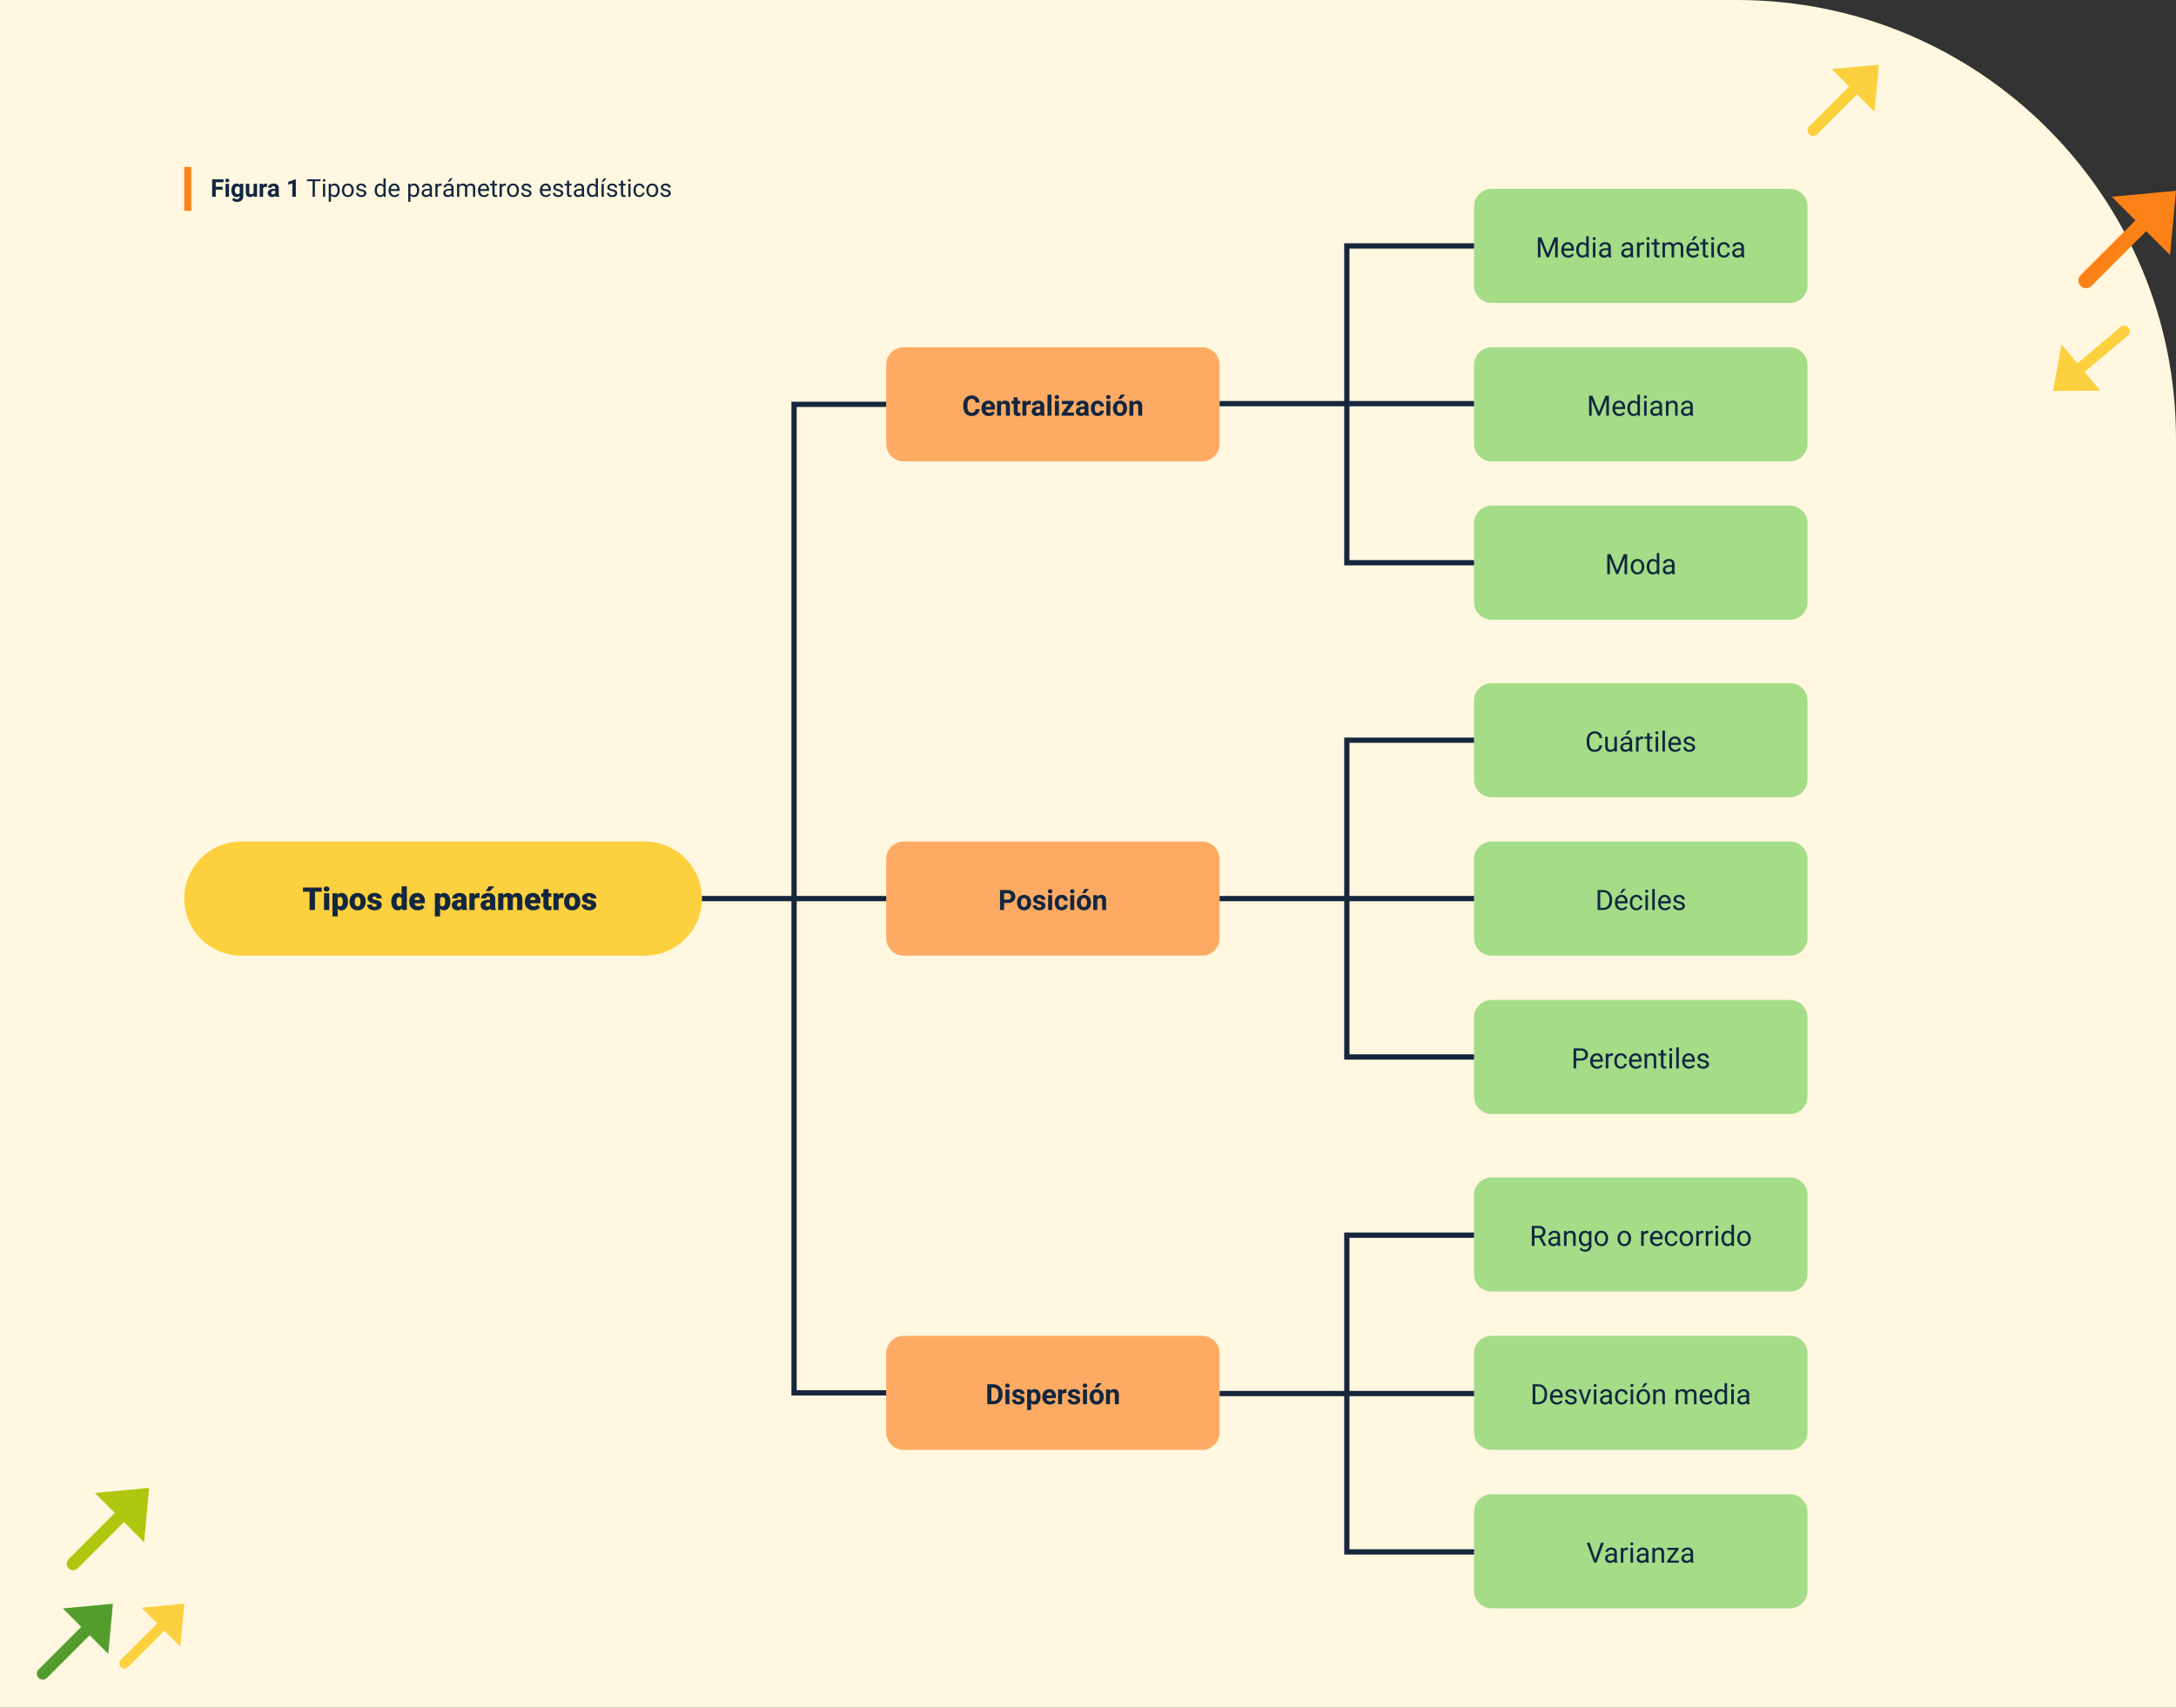 <svg xmlns="http://www.w3.org/2000/svg" width="1240" height="973" viewBox="0 0 1240 973">
  <rect x="0" y="0" width="1240" height="973" fill="#333333" stroke="none"/>
  <g id="Grupo_879797" data-name="Grupo 879797" transform="translate(-180 -6749.218)">
    <path id="Trazado_604007" data-name="Trazado 604007" d="M0,0H990c138.071,0,250,111.929,250,250V973H0Z" transform="translate(180 6749.218)" fill="#fff7df"/>
    <path id="Trazado_121014" data-name="Trazado 121014" d="M405.2,292.224l-28.545,2.658,10.506,10.506-24.3,24.3a3.389,3.389,0,1,0,4.793,4.793l24.3-24.3,10.588,10.591Z" transform="translate(-160.863 7370.744)" fill="#529d2e"/>
    <path id="Trazado_121015" data-name="Trazado 121015" d="M663.961,258.188l-36.605,3.407,13.47,13.474-31.162,31.163a4.347,4.347,0,1,0,6.146,6.148l31.164-31.164,13.578,13.58Z" transform="translate(756.039 6599.72)" fill="#fc8116"/>
    <path id="Trazado_121016" data-name="Trazado 121016" d="M579.972,168.785l-26.787,2.494,9.859,9.859-22.805,22.805a3.18,3.18,0,1,0,4.5,4.5l22.805-22.8,9.936,9.938Z" transform="translate(670.694 6617.316)" fill="#fcd03e"/>
    <path id="Trazado_134072" data-name="Trazado 134072" d="M579.972,168.785l-26.787,2.494,9.859,9.859-22.805,22.805a3.18,3.18,0,1,0,4.5,4.5l22.805-22.8,9.936,9.938Z" transform="matrix(-0.996, -0.087, 0.087, -0.996, 1912.912, 7190.53)" fill="#fcd03e"/>
    <path id="Trazado_121017" data-name="Trazado 121017" d="M576.3,168.785l-24.368,2.269,8.969,8.969-20.746,20.746a2.893,2.893,0,1,0,4.092,4.092l20.746-20.745,9.039,9.04Z" transform="translate(-291.3 7494.181)" fill="#fcd03e"/>
    <path id="Trazado_134073" data-name="Trazado 134073" d="M586.306,168.785l-30.96,2.883,11.395,11.394L540.383,209.42a3.676,3.676,0,1,0,5.2,5.2l26.358-26.356,11.484,11.486Z" transform="translate(-321.306 7428.181)" fill="#b0c710"/>
    <path id="Trazado_604034" data-name="Trazado 604034" d="M0,0H4V25H0Z" transform="translate(285 6844.337)" fill="#fc8116"/>
    <path id="Trazado_604035" data-name="Trazado 604035" d="M6.877-4.067H2.939V0H.889V-9.953h6.48v1.661H2.939v2.57H6.877ZM10.514,0H8.531V-7.4h1.982Zm-2.1-9.311a.973.973,0,0,1,.3-.731,1.117,1.117,0,0,1,.81-.287,1.12,1.12,0,0,1,.807.287.967.967,0,0,1,.3.731.97.97,0,0,1-.3.738,1.122,1.122,0,0,1-.8.287,1.122,1.122,0,0,1-.8-.287A.97.97,0,0,1,8.415-9.311Zm3.438,5.558a4.335,4.335,0,0,1,.81-2.741,2.625,2.625,0,0,1,2.184-1.039,2.3,2.3,0,0,1,1.894.834l.082-.7h1.791v7.15a3.161,3.161,0,0,1-.441,1.688,2.832,2.832,0,0,1-1.241,1.094,4.362,4.362,0,0,1-1.873.376,4.056,4.056,0,0,1-1.586-.325A2.815,2.815,0,0,1,12.3,1.75l.875-1.2a2.314,2.314,0,0,0,1.791.827,1.694,1.694,0,0,0,1.224-.42,1.577,1.577,0,0,0,.438-1.193v-.4a2.285,2.285,0,0,1-1.8.772A2.618,2.618,0,0,1,12.677-.906a4.334,4.334,0,0,1-.824-2.765Zm1.976.147a2.7,2.7,0,0,0,.4,1.578,1.283,1.283,0,0,0,1.107.572,1.372,1.372,0,0,0,1.292-.678V-5.249a1.369,1.369,0,0,0-1.278-.678,1.291,1.291,0,0,0-1.118.582A3.042,3.042,0,0,0,13.829-3.606ZM24.562-.752a2.477,2.477,0,0,1-2.023.889,2.337,2.337,0,0,1-1.815-.684,2.918,2.918,0,0,1-.639-2V-7.4H22.06v4.784q0,1.157,1.053,1.157a1.426,1.426,0,0,0,1.381-.7V-7.4h1.982V0H24.616Zm7.561-4.792a5.367,5.367,0,0,0-.711-.055,1.447,1.447,0,0,0-1.47.759V0H27.966V-7.4h1.866l.055.882a1.831,1.831,0,0,1,1.647-1.019,2.07,2.07,0,0,1,.615.089ZM37.153,0a2.194,2.194,0,0,1-.2-.663,2.39,2.39,0,0,1-1.866.8,2.626,2.626,0,0,1-1.8-.629,2.023,2.023,0,0,1-.714-1.586,2.09,2.09,0,0,1,.872-1.8,4.3,4.3,0,0,1,2.519-.636h.909v-.424a1.219,1.219,0,0,0-.263-.82,1.035,1.035,0,0,0-.831-.308A1.177,1.177,0,0,0,35-5.831a.813.813,0,0,0-.284.656H32.737a1.984,1.984,0,0,1,.4-1.189,2.621,2.621,0,0,1,1.121-.858,4.086,4.086,0,0,1,1.627-.311,3.228,3.228,0,0,1,2.17.687,2.4,2.4,0,0,1,.8,1.931v3.206a3.536,3.536,0,0,0,.294,1.593V0ZM35.52-1.374a1.7,1.7,0,0,0,.807-.195,1.28,1.28,0,0,0,.547-.523V-3.363h-.738q-1.483,0-1.579,1.025l-.007.116a.791.791,0,0,0,.26.608A1.009,1.009,0,0,0,35.52-1.374ZM48.576,0H46.6V-7.615l-2.358.731V-8.49l4.122-1.477h.212ZM62.651-8.88h-3.2V0H58.146V-8.88H54.954V-9.953h7.7ZM65.3,0H64.039V-7.4H65.3ZM63.937-9.358a.755.755,0,0,1,.188-.52.706.706,0,0,1,.557-.212.717.717,0,0,1,.561.212.747.747,0,0,1,.191.52.722.722,0,0,1-.191.513.73.73,0,0,1-.561.205.718.718,0,0,1-.557-.205A.73.73,0,0,1,63.937-9.358Zm9.639,5.742A4.429,4.429,0,0,1,72.8-.9,2.476,2.476,0,0,1,70.711.137a2.713,2.713,0,0,1-2.119-.854V2.844H67.327V-7.4h1.155l.062.82a2.605,2.605,0,0,1,2.146-.957,2.522,2.522,0,0,1,2.109,1,4.477,4.477,0,0,1,.776,2.8ZM72.311-3.76a3.268,3.268,0,0,0-.533-1.976,1.718,1.718,0,0,0-1.463-.725,1.859,1.859,0,0,0-1.723,1.019v3.534A1.863,1.863,0,0,0,70.328-.9a1.71,1.71,0,0,0,1.446-.721A3.567,3.567,0,0,0,72.311-3.76Zm2.536-.007a4.369,4.369,0,0,1,.427-1.955,3.187,3.187,0,0,1,1.189-1.34,3.238,3.238,0,0,1,1.74-.472,3.119,3.119,0,0,1,2.444,1.046,4.024,4.024,0,0,1,.933,2.782v.089a4.407,4.407,0,0,1-.414,1.938A3.14,3.14,0,0,1,79.984-.342a3.275,3.275,0,0,1-1.767.479A3.111,3.111,0,0,1,75.78-.909a4,4,0,0,1-.933-2.769Zm1.271.15a3.164,3.164,0,0,0,.571,1.976A1.827,1.827,0,0,0,78.217-.9a1.816,1.816,0,0,0,1.531-.755,3.46,3.46,0,0,0,.567-2.116,3.159,3.159,0,0,0-.578-1.972A1.836,1.836,0,0,0,78.2-6.494a1.816,1.816,0,0,0-1.511.745A3.434,3.434,0,0,0,76.118-3.616ZM87.473-1.962a.931.931,0,0,0-.386-.8,3.718,3.718,0,0,0-1.347-.489,6.367,6.367,0,0,1-1.524-.492,2.169,2.169,0,0,1-.834-.684,1.635,1.635,0,0,1-.27-.943A1.919,1.919,0,0,1,83.88-6.9a3,3,0,0,1,1.965-.629,3.091,3.091,0,0,1,2.041.649,2.063,2.063,0,0,1,.783,1.661H87.4a1.142,1.142,0,0,0-.441-.9,1.652,1.652,0,0,0-1.111-.376,1.729,1.729,0,0,0-1.08.3.947.947,0,0,0-.39.786.767.767,0,0,0,.362.69,4.458,4.458,0,0,0,1.309.444,6.821,6.821,0,0,1,1.535.506,2.239,2.239,0,0,1,.872.708,1.74,1.74,0,0,1,.284,1.008,1.893,1.893,0,0,1-.793,1.589,3.326,3.326,0,0,1-2.058.6,3.725,3.725,0,0,1-1.572-.314,2.557,2.557,0,0,1-1.07-.878,2.117,2.117,0,0,1-.386-1.22h1.265a1.309,1.309,0,0,0,.509,1.008A1.976,1.976,0,0,0,85.887-.9a2.039,2.039,0,0,0,1.152-.291A.893.893,0,0,0,87.473-1.962Zm6.07-1.8A4.333,4.333,0,0,1,94.35-6.5a2.551,2.551,0,0,1,2.112-1.036,2.565,2.565,0,0,1,2.058.889V-10.5h1.265V0H98.622l-.062-.793a2.575,2.575,0,0,1-2.112.93,2.526,2.526,0,0,1-2.1-1.053,4.382,4.382,0,0,1-.81-2.748Zm1.265.144a3.281,3.281,0,0,0,.52,1.969,1.68,1.68,0,0,0,1.436.711,1.845,1.845,0,0,0,1.757-1.08v-3.4A1.859,1.859,0,0,0,96.776-6.46a1.687,1.687,0,0,0-1.449.718A3.612,3.612,0,0,0,94.808-3.616ZM104.815.137a3.232,3.232,0,0,1-2.447-.988,3.666,3.666,0,0,1-.943-2.642v-.232a4.438,4.438,0,0,1,.42-1.965,3.28,3.28,0,0,1,1.176-1.354,2.956,2.956,0,0,1,1.637-.489,2.77,2.77,0,0,1,2.242.95,4.114,4.114,0,0,1,.8,2.721v.526h-5.011a2.629,2.629,0,0,0,.639,1.767,2.009,2.009,0,0,0,1.555.673,2.2,2.2,0,0,0,1.135-.273,2.851,2.851,0,0,0,.813-.725l.772.6A3.106,3.106,0,0,1,104.815.137Zm-.157-6.631a1.687,1.687,0,0,0-1.285.557,2.708,2.708,0,0,0-.643,1.562h3.705v-.1a2.409,2.409,0,0,0-.52-1.494A1.588,1.588,0,0,0,104.658-6.494Zm14.219,2.878A4.429,4.429,0,0,1,118.1-.9,2.476,2.476,0,0,1,116.013.137a2.713,2.713,0,0,1-2.119-.854V2.844h-1.265V-7.4h1.155l.062.82a2.605,2.605,0,0,1,2.146-.957,2.522,2.522,0,0,1,2.109,1,4.477,4.477,0,0,1,.776,2.8Zm-1.265-.144a3.268,3.268,0,0,0-.533-1.976,1.718,1.718,0,0,0-1.463-.725,1.859,1.859,0,0,0-1.723,1.019v3.534A1.863,1.863,0,0,0,115.63-.9a1.71,1.71,0,0,0,1.446-.721A3.567,3.567,0,0,0,117.612-3.76ZM125.05,0a2.657,2.657,0,0,1-.178-.779,2.822,2.822,0,0,1-2.105.916,2.611,2.611,0,0,1-1.794-.619,2,2,0,0,1-.7-1.569,2.091,2.091,0,0,1,.878-1.794,4.141,4.141,0,0,1,2.471-.639h1.23v-.581a1.42,1.42,0,0,0-.4-1.056,1.593,1.593,0,0,0-1.169-.393,1.844,1.844,0,0,0-1.135.342,1.007,1.007,0,0,0-.458.827h-1.271a1.745,1.745,0,0,1,.393-1.07,2.683,2.683,0,0,1,1.066-.817,3.588,3.588,0,0,1,1.48-.3,2.924,2.924,0,0,1,2,.639,2.306,2.306,0,0,1,.752,1.76v3.4a4.162,4.162,0,0,0,.26,1.62V0Zm-2.1-.964a2.223,2.223,0,0,0,1.128-.308,1.861,1.861,0,0,0,.772-.8V-3.589h-.991q-2.324,0-2.324,1.36a1.151,1.151,0,0,0,.4.93A1.524,1.524,0,0,0,122.951-.964Zm8.723-5.3a3.79,3.79,0,0,0-.622-.048,1.667,1.667,0,0,0-1.688,1.06V0H128.1V-7.4h1.23l.021.854a1.969,1.969,0,0,1,1.764-.991,1.292,1.292,0,0,1,.561.1ZM137.4,0a2.657,2.657,0,0,1-.178-.779,2.822,2.822,0,0,1-2.105.916,2.611,2.611,0,0,1-1.794-.619,2,2,0,0,1-.7-1.569,2.091,2.091,0,0,1,.878-1.794,4.142,4.142,0,0,1,2.471-.639h1.23v-.581a1.42,1.42,0,0,0-.4-1.056,1.593,1.593,0,0,0-1.169-.393,1.844,1.844,0,0,0-1.135.342,1.007,1.007,0,0,0-.458.827h-1.271a1.745,1.745,0,0,1,.393-1.07,2.683,2.683,0,0,1,1.066-.817,3.588,3.588,0,0,1,1.48-.3,2.924,2.924,0,0,1,2,.639,2.306,2.306,0,0,1,.752,1.76v3.4a4.162,4.162,0,0,0,.26,1.62V0Zm-2.1-.964a2.223,2.223,0,0,0,1.128-.308,1.861,1.861,0,0,0,.772-.8V-3.589h-.991q-2.324,0-2.324,1.36a1.151,1.151,0,0,0,.4.93A1.524,1.524,0,0,0,135.3-.964Zm1.169-9.536H138l-1.832,2.01-1.019,0Zm5.168,3.1.034.82a2.732,2.732,0,0,1,2.194-.957,2.115,2.115,0,0,1,2.112,1.189,2.8,2.8,0,0,1,.96-.861,2.837,2.837,0,0,1,1.4-.328q2.434,0,2.475,2.577V0H149.55V-4.881a1.7,1.7,0,0,0-.362-1.186,1.6,1.6,0,0,0-1.217-.393,1.677,1.677,0,0,0-1.169.42,1.706,1.706,0,0,0-.54,1.131V0H144.99V-4.847a1.411,1.411,0,0,0-1.579-1.613,1.692,1.692,0,0,0-1.7,1.06V0h-1.265V-7.4ZM155.791.137a3.232,3.232,0,0,1-2.447-.988,3.666,3.666,0,0,1-.943-2.642v-.232a4.438,4.438,0,0,1,.42-1.965A3.279,3.279,0,0,1,154-7.044a2.956,2.956,0,0,1,1.637-.489,2.77,2.77,0,0,1,2.242.95,4.114,4.114,0,0,1,.8,2.721v.526h-5.011a2.629,2.629,0,0,0,.639,1.767,2.009,2.009,0,0,0,1.555.673,2.2,2.2,0,0,0,1.135-.273,2.851,2.851,0,0,0,.813-.725l.772.6A3.106,3.106,0,0,1,155.791.137Zm-.157-6.631a1.687,1.687,0,0,0-1.285.557,2.708,2.708,0,0,0-.643,1.562h3.705v-.1a2.409,2.409,0,0,0-.52-1.494A1.588,1.588,0,0,0,155.634-6.494Zm6.221-2.693V-7.4h1.381v.978h-1.381v4.593a1.027,1.027,0,0,0,.185.667.777.777,0,0,0,.629.222,3.062,3.062,0,0,0,.6-.082V0a3.688,3.688,0,0,1-.971.136,1.575,1.575,0,0,1-1.278-.513,2.2,2.2,0,0,1-.431-1.456V-6.419h-1.347V-7.4h1.347V-9.187Zm6.433,2.926a3.79,3.79,0,0,0-.622-.048,1.667,1.667,0,0,0-1.688,1.06V0h-1.265V-7.4h1.23l.021.854a1.969,1.969,0,0,1,1.764-.991,1.292,1.292,0,0,1,.561.1Zm.69,2.5a4.369,4.369,0,0,1,.427-1.955,3.187,3.187,0,0,1,1.189-1.34,3.238,3.238,0,0,1,1.74-.472,3.119,3.119,0,0,1,2.444,1.046,4.024,4.024,0,0,1,.933,2.782v.089a4.407,4.407,0,0,1-.414,1.938,3.14,3.14,0,0,1-1.183,1.336,3.275,3.275,0,0,1-1.767.479,3.111,3.111,0,0,1-2.437-1.046,4,4,0,0,1-.933-2.769Zm1.271.15a3.164,3.164,0,0,0,.571,1.976,1.827,1.827,0,0,0,1.528.745,1.816,1.816,0,0,0,1.531-.755,3.46,3.46,0,0,0,.567-2.116,3.159,3.159,0,0,0-.578-1.972,1.836,1.836,0,0,0-1.535-.755,1.816,1.816,0,0,0-1.511.745A3.434,3.434,0,0,0,170.249-3.616ZM181.6-1.962a.931.931,0,0,0-.386-.8,3.718,3.718,0,0,0-1.347-.489,6.367,6.367,0,0,1-1.524-.492,2.169,2.169,0,0,1-.834-.684,1.635,1.635,0,0,1-.27-.943,1.919,1.919,0,0,1,.769-1.538,3,3,0,0,1,1.965-.629,3.091,3.091,0,0,1,2.041.649,2.063,2.063,0,0,1,.783,1.661h-1.271a1.142,1.142,0,0,0-.441-.9,1.652,1.652,0,0,0-1.111-.376,1.729,1.729,0,0,0-1.08.3.947.947,0,0,0-.39.786.767.767,0,0,0,.362.69,4.458,4.458,0,0,0,1.309.444,6.821,6.821,0,0,1,1.535.506,2.239,2.239,0,0,1,.872.708,1.74,1.74,0,0,1,.284,1.008,1.893,1.893,0,0,1-.793,1.589,3.326,3.326,0,0,1-2.058.6,3.725,3.725,0,0,1-1.572-.314,2.557,2.557,0,0,1-1.07-.878,2.117,2.117,0,0,1-.386-1.22h1.265a1.309,1.309,0,0,0,.509,1.008,1.976,1.976,0,0,0,1.254.373,2.039,2.039,0,0,0,1.152-.291A.893.893,0,0,0,181.6-1.962Zm9.447,2.1A3.232,3.232,0,0,1,188.6-.851a3.666,3.666,0,0,1-.943-2.642v-.232a4.438,4.438,0,0,1,.42-1.965,3.279,3.279,0,0,1,1.176-1.354,2.956,2.956,0,0,1,1.637-.489,2.77,2.77,0,0,1,2.242.95,4.114,4.114,0,0,1,.8,2.721v.526h-5.011a2.629,2.629,0,0,0,.639,1.767,2.009,2.009,0,0,0,1.555.673,2.2,2.2,0,0,0,1.135-.273,2.851,2.851,0,0,0,.813-.725l.772.6A3.106,3.106,0,0,1,191.051.137Zm-.157-6.631a1.687,1.687,0,0,0-1.285.557,2.708,2.708,0,0,0-.643,1.562h3.705v-.1a2.409,2.409,0,0,0-.52-1.494A1.588,1.588,0,0,0,190.894-6.494Zm8.812,4.532a.931.931,0,0,0-.386-.8,3.718,3.718,0,0,0-1.347-.489,6.367,6.367,0,0,1-1.524-.492,2.169,2.169,0,0,1-.834-.684,1.635,1.635,0,0,1-.27-.943,1.919,1.919,0,0,1,.769-1.538,3,3,0,0,1,1.965-.629,3.091,3.091,0,0,1,2.041.649,2.063,2.063,0,0,1,.783,1.661H199.63a1.142,1.142,0,0,0-.441-.9,1.652,1.652,0,0,0-1.111-.376,1.729,1.729,0,0,0-1.08.3.947.947,0,0,0-.39.786.767.767,0,0,0,.362.69,4.458,4.458,0,0,0,1.309.444,6.821,6.821,0,0,1,1.535.506,2.239,2.239,0,0,1,.872.708,1.74,1.74,0,0,1,.284,1.008,1.893,1.893,0,0,1-.793,1.589,3.326,3.326,0,0,1-2.058.6,3.725,3.725,0,0,1-1.572-.314,2.557,2.557,0,0,1-1.07-.878,2.117,2.117,0,0,1-.386-1.22h1.265a1.309,1.309,0,0,0,.509,1.008,1.976,1.976,0,0,0,1.254.373,2.039,2.039,0,0,0,1.152-.291A.893.893,0,0,0,199.705-1.962Zm4.628-7.226V-7.4h1.381v.978h-1.381v4.593a1.027,1.027,0,0,0,.185.667.777.777,0,0,0,.629.222,3.062,3.062,0,0,0,.6-.082V0a3.688,3.688,0,0,1-.971.136A1.575,1.575,0,0,1,203.5-.376a2.2,2.2,0,0,1-.431-1.456V-6.419h-1.347V-7.4h1.347V-9.187ZM211.757,0a2.657,2.657,0,0,1-.178-.779,2.822,2.822,0,0,1-2.105.916,2.611,2.611,0,0,1-1.794-.619,2,2,0,0,1-.7-1.569,2.091,2.091,0,0,1,.878-1.794,4.142,4.142,0,0,1,2.471-.639h1.23v-.581a1.42,1.42,0,0,0-.4-1.056,1.593,1.593,0,0,0-1.169-.393,1.844,1.844,0,0,0-1.135.342,1.007,1.007,0,0,0-.458.827h-1.271a1.745,1.745,0,0,1,.393-1.07,2.683,2.683,0,0,1,1.066-.817,3.588,3.588,0,0,1,1.48-.3,2.924,2.924,0,0,1,2,.639,2.306,2.306,0,0,1,.752,1.76v3.4a4.162,4.162,0,0,0,.26,1.62V0Zm-2.1-.964a2.223,2.223,0,0,0,1.128-.308,1.861,1.861,0,0,0,.772-.8V-3.589h-.991q-2.324,0-2.324,1.36a1.151,1.151,0,0,0,.4.93A1.524,1.524,0,0,0,209.658-.964Zm4.84-2.8A4.333,4.333,0,0,1,215.3-6.5a2.551,2.551,0,0,1,2.112-1.036,2.565,2.565,0,0,1,2.058.889V-10.5h1.265V0h-1.162l-.062-.793a2.575,2.575,0,0,1-2.112.93,2.526,2.526,0,0,1-2.1-1.053,4.382,4.382,0,0,1-.81-2.748Zm1.265.144a3.281,3.281,0,0,0,.52,1.969,1.68,1.68,0,0,0,1.436.711,1.845,1.845,0,0,0,1.757-1.08v-3.4a1.859,1.859,0,0,0-1.743-1.046,1.687,1.687,0,0,0-1.449.718A3.612,3.612,0,0,0,215.763-3.616ZM224.075,0H222.8V-7.4h1.271Zm.014-10.493h1.531l-1.832,2.01-1.019,0Zm6.378,8.531a.931.931,0,0,0-.386-.8,3.718,3.718,0,0,0-1.347-.489,6.367,6.367,0,0,1-1.524-.492,2.169,2.169,0,0,1-.834-.684,1.635,1.635,0,0,1-.27-.943,1.919,1.919,0,0,1,.769-1.538,3,3,0,0,1,1.965-.629,3.091,3.091,0,0,1,2.041.649,2.063,2.063,0,0,1,.783,1.661h-1.271a1.142,1.142,0,0,0-.441-.9,1.652,1.652,0,0,0-1.111-.376,1.729,1.729,0,0,0-1.08.3.947.947,0,0,0-.39.786.767.767,0,0,0,.362.69,4.458,4.458,0,0,0,1.309.444,6.821,6.821,0,0,1,1.535.506,2.239,2.239,0,0,1,.872.708,1.74,1.74,0,0,1,.284,1.008,1.893,1.893,0,0,1-.793,1.589,3.326,3.326,0,0,1-2.058.6,3.725,3.725,0,0,1-1.572-.314,2.557,2.557,0,0,1-1.07-.878,2.117,2.117,0,0,1-.386-1.22h1.265a1.309,1.309,0,0,0,.509,1.008,1.976,1.976,0,0,0,1.254.373,2.039,2.039,0,0,0,1.152-.291A.893.893,0,0,0,230.467-1.962Zm4.628-7.226V-7.4h1.381v.978h-1.381v4.593a1.027,1.027,0,0,0,.185.667.777.777,0,0,0,.629.222,3.062,3.062,0,0,0,.6-.082V0a3.688,3.688,0,0,1-.971.136,1.575,1.575,0,0,1-1.278-.513,2.2,2.2,0,0,1-.431-1.456V-6.419h-1.347V-7.4h1.347V-9.187ZM239.326,0h-1.265V-7.4h1.265Zm-1.367-9.358a.755.755,0,0,1,.188-.52.706.706,0,0,1,.557-.212.717.717,0,0,1,.561.212.747.747,0,0,1,.191.52.722.722,0,0,1-.191.513.73.73,0,0,1-.561.205.718.718,0,0,1-.557-.205A.73.73,0,0,1,237.959-9.358ZM244.316-.9a1.822,1.822,0,0,0,1.183-.41,1.443,1.443,0,0,0,.561-1.025h1.2a2.293,2.293,0,0,1-.437,1.21,2.881,2.881,0,0,1-1.077.916,3.107,3.107,0,0,1-1.425.342,3.047,3.047,0,0,1-2.4-1.008,4.016,4.016,0,0,1-.892-2.758v-.212a4.453,4.453,0,0,1,.4-1.921,3.02,3.02,0,0,1,1.138-1.306,3.233,3.233,0,0,1,1.753-.465,2.966,2.966,0,0,1,2.068.745,2.663,2.663,0,0,1,.878,1.935h-1.2a1.743,1.743,0,0,0-.543-1.179,1.691,1.691,0,0,0-1.207-.461,1.77,1.77,0,0,0-1.494.694,3.259,3.259,0,0,0-.53,2.006v.239a3.194,3.194,0,0,0,.526,1.969A1.779,1.779,0,0,0,244.316-.9Zm4.026-2.871a4.369,4.369,0,0,1,.427-1.955,3.187,3.187,0,0,1,1.189-1.34,3.238,3.238,0,0,1,1.74-.472,3.119,3.119,0,0,1,2.444,1.046,4.024,4.024,0,0,1,.933,2.782v.089a4.407,4.407,0,0,1-.414,1.938A3.14,3.14,0,0,1,253.48-.342a3.275,3.275,0,0,1-1.767.479,3.111,3.111,0,0,1-2.437-1.046,4,4,0,0,1-.933-2.769Zm1.271.15a3.164,3.164,0,0,0,.571,1.976,1.827,1.827,0,0,0,1.528.745,1.816,1.816,0,0,0,1.531-.755,3.46,3.46,0,0,0,.567-2.116,3.159,3.159,0,0,0-.578-1.972,1.836,1.836,0,0,0-1.535-.755,1.816,1.816,0,0,0-1.511.745A3.434,3.434,0,0,0,249.614-3.616Zm11.354,1.654a.931.931,0,0,0-.386-.8,3.718,3.718,0,0,0-1.347-.489,6.367,6.367,0,0,1-1.524-.492,2.169,2.169,0,0,1-.834-.684,1.635,1.635,0,0,1-.27-.943,1.919,1.919,0,0,1,.769-1.538,3,3,0,0,1,1.965-.629,3.091,3.091,0,0,1,2.041.649,2.063,2.063,0,0,1,.783,1.661h-1.271a1.142,1.142,0,0,0-.441-.9,1.652,1.652,0,0,0-1.111-.376,1.729,1.729,0,0,0-1.08.3.947.947,0,0,0-.39.786.767.767,0,0,0,.362.69,4.458,4.458,0,0,0,1.309.444,6.821,6.821,0,0,1,1.535.506,2.238,2.238,0,0,1,.872.708,1.74,1.74,0,0,1,.284,1.008,1.893,1.893,0,0,1-.793,1.589,3.326,3.326,0,0,1-2.058.6,3.725,3.725,0,0,1-1.572-.314,2.557,2.557,0,0,1-1.07-.878,2.117,2.117,0,0,1-.386-1.22h1.265a1.309,1.309,0,0,0,.509,1.008,1.976,1.976,0,0,0,1.254.373,2.039,2.039,0,0,0,1.152-.291A.893.893,0,0,0,260.969-1.962Z" transform="translate(300 6861.337)" fill="#12263f"/>
    <path id="Trazado_604008" data-name="Trazado 604008" d="M32.5,0h230a32.5,32.5,0,0,1,0,65H32.5a32.5,32.5,0,0,1,0-65Z" transform="translate(285 7228.699)" fill="#fcd03e"/>
    <path id="Trazado_604009" data-name="Trazado 604009" d="M10,0H180a10,10,0,0,1,10,10V55a10,10,0,0,1-10,10H10A10,10,0,0,1,0,55V10A10,10,0,0,1,10,0Z" transform="translate(685 6947.087)" fill="#fdab64"/>
    <path id="Trazado_604010" data-name="Trazado 604010" d="M10,0H180a10,10,0,0,1,10,10V55a10,10,0,0,1-10,10H10A10,10,0,0,1,0,55V10A10,10,0,0,1,10,0Z" transform="translate(1020 6947.087)" fill="#a4dc88"/>
    <path id="Trazado_604011" data-name="Trazado 604011" d="M10,0H180a10,10,0,0,1,10,10V55a10,10,0,0,1-10,10H10A10,10,0,0,1,0,55V10A10,10,0,0,1,10,0Z" transform="translate(1020 7228.699)" fill="#a4dc88"/>
    <path id="Trazado_604012" data-name="Trazado 604012" d="M10,0H180a10,10,0,0,1,10,10V55a10,10,0,0,1-10,10H10A10,10,0,0,1,0,55V10A10,10,0,0,1,10,0Z" transform="translate(1020 7510.31)" fill="#a4dc88"/>
    <path id="Trazado_604013" data-name="Trazado 604013" d="M10,0H180a10,10,0,0,1,10,10V55a10,10,0,0,1-10,10H10A10,10,0,0,1,0,55V10A10,10,0,0,1,10,0Z" transform="translate(1020 6856.837)" fill="#a4dc88"/>
    <path id="Trazado_604014" data-name="Trazado 604014" d="M10,0H180a10,10,0,0,1,10,10V55a10,10,0,0,1-10,10H10A10,10,0,0,1,0,55V10A10,10,0,0,1,10,0Z" transform="translate(1020 7138.448)" fill="#a4dc88"/>
    <path id="Trazado_604015" data-name="Trazado 604015" d="M10,0H180a10,10,0,0,1,10,10V55a10,10,0,0,1-10,10H10A10,10,0,0,1,0,55V10A10,10,0,0,1,10,0Z" transform="translate(1020 7420.06)" fill="#a4dc88"/>
    <path id="Trazado_604016" data-name="Trazado 604016" d="M10,0H180a10,10,0,0,1,10,10V55a10,10,0,0,1-10,10H10A10,10,0,0,1,0,55V10A10,10,0,0,1,10,0Z" transform="translate(1020 7037.338)" fill="#a4dc88"/>
    <path id="Trazado_604017" data-name="Trazado 604017" d="M10,0H180a10,10,0,0,1,10,10V55a10,10,0,0,1-10,10H10A10,10,0,0,1,0,55V10A10,10,0,0,1,10,0Z" transform="translate(1020 7318.949)" fill="#a4dc88"/>
    <path id="Trazado_604018" data-name="Trazado 604018" d="M10,0H180a10,10,0,0,1,10,10V55a10,10,0,0,1-10,10H10A10,10,0,0,1,0,55V10A10,10,0,0,1,10,0Z" transform="translate(1020 7600.561)" fill="#a4dc88"/>
    <path id="Trazado_604019" data-name="Trazado 604019" d="M10,0H180a10,10,0,0,1,10,10V55a10,10,0,0,1-10,10H10A10,10,0,0,1,0,55V10A10,10,0,0,1,10,0Z" transform="translate(685 7228.699)" fill="#fdab64"/>
    <path id="Trazado_604020" data-name="Trazado 604020" d="M10,0H180a10,10,0,0,1,10,10V55a10,10,0,0,1-10,10H10A10,10,0,0,1,0,55V10A10,10,0,0,1,10,0Z" transform="translate(685 7510.31)" fill="#fdab64"/>
    <path id="Trazado_604021" data-name="Trazado 604021" d="M-73-10.415h-3.841V0h-3.085V-10.415h-3.771V-12.8H-73ZM-68.708,0h-2.971V-9.51h2.971Zm-3.146-11.962A1.322,1.322,0,0,1-71.4-13a1.724,1.724,0,0,1,1.187-.4,1.724,1.724,0,0,1,1.187.4,1.322,1.322,0,0,1,.457,1.037,1.322,1.322,0,0,1-.457,1.037,1.724,1.724,0,0,1-1.187.4,1.724,1.724,0,0,1-1.187-.4A1.322,1.322,0,0,1-71.855-11.962Zm13.8,7.277a5.735,5.735,0,0,1-1,3.538A3.2,3.2,0,0,1-61.748.176,2.742,2.742,0,0,1-63.9-.782V3.656h-2.962V-9.51h2.769l.088.879a2.742,2.742,0,0,1,2.241-1.055,3.224,3.224,0,0,1,2.733,1.3,5.805,5.805,0,0,1,.976,3.564Zm-2.962-.185q0-2.531-1.477-2.531a1.394,1.394,0,0,0-1.406.756V-2.9a1.439,1.439,0,0,0,1.424.791q1.415,0,1.459-2.443Zm3.894.026a5.613,5.613,0,0,1,.554-2.536A3.96,3.96,0,0,1-54.98-9.088a4.791,4.791,0,0,1,2.435-.6,4.373,4.373,0,0,1,3.366,1.323,5.076,5.076,0,0,1,1.23,3.6v.105a4.925,4.925,0,0,1-1.235,3.529A4.384,4.384,0,0,1-52.528.176a4.434,4.434,0,0,1-3.261-1.217,4.761,4.761,0,0,1-1.327-3.3Zm2.962.185a3.538,3.538,0,0,0,.413,1.934,1.376,1.376,0,0,0,1.222.615q1.582,0,1.617-2.435v-.3q0-2.558-1.635-2.558-1.485,0-1.608,2.206Zm12.5,1.986a.684.684,0,0,0-.4-.606,6.016,6.016,0,0,0-1.5-.475A6.853,6.853,0,0,1-45.391-4.4a3.062,3.062,0,0,1-1.1-.971,2.319,2.319,0,0,1-.378-1.31,2.628,2.628,0,0,1,1.081-2.158,4.453,4.453,0,0,1,2.83-.848,4.934,4.934,0,0,1,3.023.853,2.666,2.666,0,0,1,1.143,2.241h-2.971q0-1.143-1.2-1.143a1.194,1.194,0,0,0-.782.259.8.8,0,0,0-.316.646.737.737,0,0,0,.387.642,3.654,3.654,0,0,0,1.235.4,10.671,10.671,0,0,1,1.49.378A2.706,2.706,0,0,1-38.808-2.76,2.491,2.491,0,0,1-39.964-.642a5.068,5.068,0,0,1-2.993.817,5.172,5.172,0,0,1-2.18-.439,3.645,3.645,0,0,1-1.494-1.2,2.707,2.707,0,0,1-.536-1.591H-44.4a1.145,1.145,0,0,0,.439.962,1.808,1.808,0,0,0,1.081.3,1.422,1.422,0,0,0,.91-.246A.787.787,0,0,0-41.665-2.672Zm8.35-2.153a5.809,5.809,0,0,1,.976-3.56,3.211,3.211,0,0,1,2.725-1.3,2.731,2.731,0,0,1,2.145,1V-13.5H-24.5V0h-2.663l-.149-1.02a2.8,2.8,0,0,1-2.32,1.2,3.205,3.205,0,0,1-2.689-1.3A5.993,5.993,0,0,1-33.315-4.825Zm2.962.185q0,2.531,1.477,2.531a1.458,1.458,0,0,0,1.406-.826V-6.557A1.419,1.419,0,0,0-28.859-7.4q-1.371,0-1.485,2.215ZM-18.215.176a4.889,4.889,0,0,1-3.542-1.305,4.507,4.507,0,0,1-1.354-3.4v-.246a5.84,5.84,0,0,1,.541-2.575,3.955,3.955,0,0,1,1.578-1.727,4.763,4.763,0,0,1,2.461-.611,4.117,4.117,0,0,1,3.164,1.244,4.887,4.887,0,0,1,1.16,3.467v1.151H-20.1A2.135,2.135,0,0,0-19.4-2.566a2.066,2.066,0,0,0,1.389.457,2.662,2.662,0,0,0,2.2-.984l1.354,1.6A3.784,3.784,0,0,1-16.031-.277,5.3,5.3,0,0,1-18.215.176ZM-18.549-7.4q-1.3,0-1.547,1.723h2.988v-.229a1.467,1.467,0,0,0-.36-1.1A1.434,1.434,0,0,0-18.549-7.4ZM.294-4.685a5.735,5.735,0,0,1-1,3.538A3.2,3.2,0,0,1-3.4.176,2.742,2.742,0,0,1-5.55-.782V3.656H-8.512V-9.51h2.769l.088.879A2.742,2.742,0,0,1-3.415-9.686a3.224,3.224,0,0,1,2.733,1.3A5.805,5.805,0,0,1,.294-4.825Zm-2.962-.185q0-2.531-1.477-2.531a1.394,1.394,0,0,0-1.406.756V-2.9a1.439,1.439,0,0,0,1.424.791q1.415,0,1.459-2.443ZM6.957,0a3.344,3.344,0,0,1-.281-.853A2.754,2.754,0,0,1,4.39.176,3.374,3.374,0,0,1,2.1-.637a2.588,2.588,0,0,1-.94-2.043A2.66,2.66,0,0,1,2.307-5.019,5.821,5.821,0,0,1,5.629-5.81h.914v-.5q0-1.316-1.134-1.316A.927.927,0,0,0,4.355-6.587H1.393A2.655,2.655,0,0,1,2.566-8.825a4.931,4.931,0,0,1,2.993-.86A4.323,4.323,0,0,1,8.433-8.8,3.086,3.086,0,0,1,9.514-6.363v4.21a4.311,4.311,0,0,0,.4,2V0ZM5.1-1.934a1.652,1.652,0,0,0,.918-.237,1.487,1.487,0,0,0,.523-.536V-4.228H5.682q-1.547,0-1.547,1.389a.848.848,0,0,0,.272.655A.986.986,0,0,0,5.1-1.934Zm11.8-4.9L15.93-6.9a1.752,1.752,0,0,0-1.793.879V0H11.175V-9.51h2.777l.1,1.222a2.294,2.294,0,0,1,2.083-1.4,2.888,2.888,0,0,1,.826.105ZM23.331,0a3.344,3.344,0,0,1-.281-.853A2.754,2.754,0,0,1,20.764.176a3.374,3.374,0,0,1-2.285-.813,2.588,2.588,0,0,1-.94-2.043,2.66,2.66,0,0,1,1.143-2.338A5.821,5.821,0,0,1,22-5.81h.914v-.5q0-1.316-1.134-1.316a.927.927,0,0,0-1.055,1.042H17.767A2.655,2.655,0,0,1,18.94-8.825a4.931,4.931,0,0,1,2.993-.86,4.323,4.323,0,0,1,2.874.888,3.086,3.086,0,0,1,1.081,2.435v4.21a4.311,4.311,0,0,0,.4,2V0ZM21.476-1.934a1.652,1.652,0,0,0,.918-.237,1.487,1.487,0,0,0,.523-.536V-4.228h-.861q-1.547,0-1.547,1.389a.848.848,0,0,0,.272.655A.986.986,0,0,0,21.476-1.934ZM22.214-13.5h3.129L22.9-10.74l-2.417,0Zm8.112,3.99.1,1.116a3.27,3.27,0,0,1,2.716-1.292,2.407,2.407,0,0,1,2.435,1.433,3.165,3.165,0,0,1,2.795-1.433q2.892,0,2.971,3.5V0H38.369V-6a1.813,1.813,0,0,0-.246-1.063,1.048,1.048,0,0,0-.9-.334,1.4,1.4,0,0,0-1.31.782l.009.123V0H32.955V-5.985a1.906,1.906,0,0,0-.237-1.081,1.045,1.045,0,0,0-.905-.334,1.42,1.42,0,0,0-1.3.782V0H27.549V-9.51ZM47.632.176A4.889,4.889,0,0,1,44.09-1.129a4.507,4.507,0,0,1-1.354-3.4v-.246a5.84,5.84,0,0,1,.541-2.575,3.955,3.955,0,0,1,1.578-1.727,4.763,4.763,0,0,1,2.461-.611A4.117,4.117,0,0,1,50.48-8.442a4.887,4.887,0,0,1,1.16,3.467v1.151H45.751a2.135,2.135,0,0,0,.694,1.257,2.066,2.066,0,0,0,1.389.457,2.662,2.662,0,0,0,2.2-.984l1.354,1.6A3.784,3.784,0,0,1,49.816-.277,5.3,5.3,0,0,1,47.632.176ZM47.3-7.4q-1.3,0-1.547,1.723H48.74v-.229a1.467,1.467,0,0,0-.36-1.1A1.434,1.434,0,0,0,47.3-7.4Zm8.982-4.474V-9.51h1.564v2.057H56.281V-3.1a1.111,1.111,0,0,0,.193.747,1.037,1.037,0,0,0,.765.211,4.345,4.345,0,0,0,.738-.053V-.079a5.466,5.466,0,0,1-1.67.255,3.1,3.1,0,0,1-2.259-.721,2.954,2.954,0,0,1-.729-2.188v-4.72H52.106V-9.51h1.213v-2.364Zm8.481,5.045-.976-.07a1.752,1.752,0,0,0-1.793.879V0H59.032V-9.51h2.777l.1,1.222a2.294,2.294,0,0,1,2.083-1.4,2.888,2.888,0,0,1,.826.105Zm.378,1.986a5.613,5.613,0,0,1,.554-2.536,3.96,3.96,0,0,1,1.591-1.709,4.791,4.791,0,0,1,2.435-.6,4.373,4.373,0,0,1,3.366,1.323,5.076,5.076,0,0,1,1.23,3.6v.105a4.925,4.925,0,0,1-1.235,3.529A4.384,4.384,0,0,1,69.737.176a4.434,4.434,0,0,1-3.261-1.217,4.761,4.761,0,0,1-1.327-3.3Zm2.962.185a3.538,3.538,0,0,0,.413,1.934,1.376,1.376,0,0,0,1.222.615q1.582,0,1.617-2.435v-.3q0-2.558-1.635-2.558-1.485,0-1.608,2.206ZM80.6-2.672a.684.684,0,0,0-.4-.606,6.016,6.016,0,0,0-1.5-.475A6.853,6.853,0,0,1,76.874-4.4a3.062,3.062,0,0,1-1.1-.971A2.319,2.319,0,0,1,75.4-6.68a2.628,2.628,0,0,1,1.081-2.158,4.453,4.453,0,0,1,2.83-.848,4.934,4.934,0,0,1,3.023.853,2.666,2.666,0,0,1,1.143,2.241H80.5q0-1.143-1.2-1.143a1.194,1.194,0,0,0-.782.259.8.8,0,0,0-.316.646.737.737,0,0,0,.387.642,3.654,3.654,0,0,0,1.235.4,10.671,10.671,0,0,1,1.49.378A2.706,2.706,0,0,1,83.457-2.76,2.491,2.491,0,0,1,82.3-.642a5.068,5.068,0,0,1-2.993.817,5.172,5.172,0,0,1-2.18-.439,3.645,3.645,0,0,1-1.494-1.2A2.707,2.707,0,0,1,75.1-3.05h2.769a1.145,1.145,0,0,0,.439.962,1.808,1.808,0,0,0,1.081.3,1.422,1.422,0,0,0,.91-.246A.787.787,0,0,0,80.6-2.672Z" transform="translate(436.332 7267.699)" fill="#12263f"/>
    <path id="Trazado_604022" data-name="Trazado 604022" d="M-41.785-3.789A4.025,4.025,0,0,1-43.141-.9,4.76,4.76,0,0,1-46.363.156,4.28,4.28,0,0,1-49.8-1.316a6.038,6.038,0,0,1-1.254-4.043v-.7a6.819,6.819,0,0,1,.578-2.891,4.332,4.332,0,0,1,1.652-1.918,4.629,4.629,0,0,1,2.5-.668,4.637,4.637,0,0,1,3.172,1.055A4.326,4.326,0,0,1-41.77-7.516h-2.344a2.376,2.376,0,0,0-.613-1.6,2.271,2.271,0,0,0-1.605-.5,1.991,1.991,0,0,0-1.754.84,4.707,4.707,0,0,0-.6,2.605V-5.3a5.038,5.038,0,0,0,.559,2.7,1.954,1.954,0,0,0,1.762.852,2.314,2.314,0,0,0,1.621-.5,2.241,2.241,0,0,0,.613-1.535ZM-36.5.156A4.15,4.15,0,0,1-39.531-.984,4.054,4.054,0,0,1-40.7-4.023v-.219a5.106,5.106,0,0,1,.492-2.277,3.612,3.612,0,0,1,1.395-1.547,3.914,3.914,0,0,1,2.059-.543,3.508,3.508,0,0,1,2.73,1.094,4.444,4.444,0,0,1,1,3.1v.922H-38.41a2.1,2.1,0,0,0,.66,1.328,2,2,0,0,0,1.395.5,2.437,2.437,0,0,0,2.039-.945l1.109,1.242A3.389,3.389,0,0,1-34.582-.246,4.511,4.511,0,0,1-36.5.156Zm-.258-6.945a1.411,1.411,0,0,0-1.09.455,2.357,2.357,0,0,0-.535,1.3h3.141v-.181a1.681,1.681,0,0,0-.406-1.165A1.456,1.456,0,0,0-36.762-6.789Zm7.094-1.664.07.977a2.951,2.951,0,0,1,2.43-1.133,2.453,2.453,0,0,1,2,.789A3.682,3.682,0,0,1-24.5-5.461V0h-2.258V-5.406a1.465,1.465,0,0,0-.312-1.043,1.4,1.4,0,0,0-1.039-.324,1.553,1.553,0,0,0-1.43.813V0h-2.258V-8.453Zm9.586-2.078v2.078h1.445V-6.8h-1.445v4.219a1.007,1.007,0,0,0,.18.672.9.9,0,0,0,.688.2,3.6,3.6,0,0,0,.664-.055V-.047a4.648,4.648,0,0,1-1.367.2,2.156,2.156,0,0,1-2.422-2.4V-6.8h-1.234V-8.453h1.234v-2.078Zm7.453,4.2a6.134,6.134,0,0,0-.812-.062,1.654,1.654,0,0,0-1.68.867V0h-2.258V-8.453h2.133l.063,1.008A2.092,2.092,0,0,1-13.3-8.609a2.366,2.366,0,0,1,.7.1ZM-6.879,0a2.507,2.507,0,0,1-.227-.758A2.732,2.732,0,0,1-9.238.156,3,3,0,0,1-11.3-.562a2.312,2.312,0,0,1-.816-1.812,2.389,2.389,0,0,1,1-2.062,4.915,4.915,0,0,1,2.879-.727H-7.2v-.484a1.393,1.393,0,0,0-.3-.937,1.183,1.183,0,0,0-.949-.352,1.345,1.345,0,0,0-.895.273.929.929,0,0,0-.324.75h-2.258a2.268,2.268,0,0,1,.453-1.359,3,3,0,0,1,1.281-.98,4.669,4.669,0,0,1,1.859-.355,3.689,3.689,0,0,1,2.48.785,2.747,2.747,0,0,1,.918,2.207v3.664A4.041,4.041,0,0,0-4.6-.133V0ZM-8.746-1.57a1.945,1.945,0,0,0,.922-.223,1.462,1.462,0,0,0,.625-.6V-3.844h-.844q-1.7,0-1.8,1.172l-.008.133a.9.9,0,0,0,.3.7A1.153,1.153,0,0,0-8.746-1.57ZM-.816,0H-3.082V-12H-.816ZM3.426,0H1.16V-8.453H3.426Zm-2.4-10.641a1.112,1.112,0,0,1,.34-.836,1.277,1.277,0,0,1,.926-.328,1.28,1.28,0,0,1,.922.328,1.105,1.105,0,0,1,.344.836,1.108,1.108,0,0,1-.348.844,1.283,1.283,0,0,1-.918.328A1.283,1.283,0,0,1,1.375-9.8,1.108,1.108,0,0,1,1.027-10.641ZM7.879-1.82h4.133V0H5V-1.375L8.973-6.633H5.113v-1.82h6.773v1.33ZM18.324,0A2.507,2.507,0,0,1,18.1-.758a2.732,2.732,0,0,1-2.133.914,3,3,0,0,1-2.059-.719,2.312,2.312,0,0,1-.816-1.812,2.389,2.389,0,0,1,1-2.062,4.915,4.915,0,0,1,2.879-.727H18v-.484a1.393,1.393,0,0,0-.3-.937,1.183,1.183,0,0,0-.949-.352,1.345,1.345,0,0,0-.895.273.929.929,0,0,0-.324.75H13.277a2.268,2.268,0,0,1,.453-1.359,3,3,0,0,1,1.281-.98,4.669,4.669,0,0,1,1.859-.355,3.689,3.689,0,0,1,2.48.785,2.747,2.747,0,0,1,.918,2.207v3.664a4.041,4.041,0,0,0,.336,1.82V0ZM16.457-1.57a1.945,1.945,0,0,0,.922-.223,1.462,1.462,0,0,0,.625-.6V-3.844H17.16q-1.7,0-1.8,1.172l-.008.133a.9.9,0,0,0,.3.7A1.153,1.153,0,0,0,16.457-1.57Zm9.063-.094a1.481,1.481,0,0,0,1.016-.344,1.2,1.2,0,0,0,.406-.914h2.117a2.9,2.9,0,0,1-.469,1.574A3.093,3.093,0,0,1,27.328-.238a3.949,3.949,0,0,1-1.77.395A3.67,3.67,0,0,1,22.7-1,4.56,4.56,0,0,1,21.652-4.18v-.148a4.508,4.508,0,0,1,1.039-3.117,3.627,3.627,0,0,1,2.852-1.164,3.555,3.555,0,0,1,2.543.9,3.2,3.2,0,0,1,.973,2.4H26.941a1.551,1.551,0,0,0-.406-1.072A1.354,1.354,0,0,0,25.5-6.789a1.36,1.36,0,0,0-1.191.575,3.333,3.333,0,0,0-.4,1.866v.235a3.375,3.375,0,0,0,.4,1.878A1.377,1.377,0,0,0,25.52-1.664ZM32.73,0H30.465V-8.453H32.73Zm-2.4-10.641a1.112,1.112,0,0,1,.34-.836A1.277,1.277,0,0,1,31.6-11.8a1.28,1.28,0,0,1,.922.328,1.105,1.105,0,0,1,.344.836,1.108,1.108,0,0,1-.348.844,1.283,1.283,0,0,1-.918.328A1.283,1.283,0,0,1,30.68-9.8,1.108,1.108,0,0,1,30.332-10.641ZM34.238-4.3a5.013,5.013,0,0,1,.484-2.242A3.546,3.546,0,0,1,36.117-8.07a4.069,4.069,0,0,1,2.113-.539,3.849,3.849,0,0,1,2.793,1.047A4.2,4.2,0,0,1,42.23-4.719l.016.578A4.418,4.418,0,0,1,41.16-1.02,3.775,3.775,0,0,1,38.246.156a3.793,3.793,0,0,1-2.918-1.172A4.5,4.5,0,0,1,34.238-4.2Zm2.258.16A3.16,3.16,0,0,0,36.949-2.3a1.5,1.5,0,0,0,1.3.638,1.5,1.5,0,0,0,1.281-.63,3.457,3.457,0,0,0,.461-2.015,3.128,3.128,0,0,0-.461-1.831,1.5,1.5,0,0,0-1.3-.649,1.474,1.474,0,0,0-1.281.646A3.516,3.516,0,0,0,36.5-4.144ZM38.676-12h2.461L38.973-9.578H37.137Zm7.039,3.547.07.977a2.951,2.951,0,0,1,2.43-1.133,2.453,2.453,0,0,1,2,.789,3.682,3.682,0,0,1,.672,2.359V0H48.629V-5.406a1.465,1.465,0,0,0-.312-1.043,1.4,1.4,0,0,0-1.039-.324,1.553,1.553,0,0,0-1.43.813V0H43.59V-8.453Z" transform="translate(780 6986.087)" fill="#12263f"/>
    <path id="Trazado_604023" data-name="Trazado 604023" d="M-27.535-11.375l3.719,9.281,3.719-9.281h1.945V0h-1.5V-4.43l.141-4.781L-23.246,0h-1.148l-3.727-9.187.148,4.758V0h-1.5V-11.375ZM-12.223.156a3.693,3.693,0,0,1-2.8-1.129A4.19,4.19,0,0,1-16.1-3.992v-.266a5.073,5.073,0,0,1,.48-2.246,3.748,3.748,0,0,1,1.344-1.547A3.378,3.378,0,0,1-12.4-8.609,3.166,3.166,0,0,1-9.84-7.523a4.7,4.7,0,0,1,.914,3.109v.6h-5.727a3,3,0,0,0,.73,2.02,2.3,2.3,0,0,0,1.777.77,2.517,2.517,0,0,0,1.3-.312,3.259,3.259,0,0,0,.93-.828l.883.688A3.55,3.55,0,0,1-12.223.156Zm-.18-7.578a1.928,1.928,0,0,0-1.469.637A3.1,3.1,0,0,0-14.605-5h4.234v-.109a2.753,2.753,0,0,0-.594-1.707A1.815,1.815,0,0,0-12.4-7.422Zm4.8,3.125a4.952,4.952,0,0,1,.922-3.129A2.915,2.915,0,0,1-4.27-8.609,2.932,2.932,0,0,1-1.918-7.594V-12H-.473V0H-1.8l-.07-.906A2.943,2.943,0,0,1-4.285.156a2.887,2.887,0,0,1-2.395-1.2,5.008,5.008,0,0,1-.926-3.141Zm1.445.164a3.749,3.749,0,0,0,.594,2.25,1.92,1.92,0,0,0,1.641.813A2.108,2.108,0,0,0-1.918-2.3V-6.187a2.125,2.125,0,0,0-1.992-1.2,1.929,1.929,0,0,0-1.656.82A4.128,4.128,0,0,0-6.16-4.133ZM3.34,0H1.895V-8.453H3.34ZM1.777-10.7a.863.863,0,0,1,.215-.594.807.807,0,0,1,.637-.242.819.819,0,0,1,.641.242.854.854,0,0,1,.219.594.826.826,0,0,1-.219.586.834.834,0,0,1-.641.234.821.821,0,0,1-.637-.234A.834.834,0,0,1,1.777-10.7ZM10.871,0a3.036,3.036,0,0,1-.2-.891A3.225,3.225,0,0,1,8.262.156,2.984,2.984,0,0,1,6.211-.551a2.287,2.287,0,0,1-.8-1.793,2.39,2.39,0,0,1,1-2.051,4.733,4.733,0,0,1,2.824-.73h1.406v-.664A1.623,1.623,0,0,0,10.191-7a1.821,1.821,0,0,0-1.336-.449,2.107,2.107,0,0,0-1.3.391,1.151,1.151,0,0,0-.523.945H5.582a2,2,0,0,1,.449-1.223A3.066,3.066,0,0,1,7.25-8.266a4.1,4.1,0,0,1,1.691-.344,3.342,3.342,0,0,1,2.289.73,2.635,2.635,0,0,1,.859,2.012v3.891a4.757,4.757,0,0,0,.3,1.852V0Zm-2.4-1.1a2.54,2.54,0,0,0,1.289-.352,2.127,2.127,0,0,0,.883-.914V-4.1H9.512q-2.656,0-2.656,1.555a1.316,1.316,0,0,0,.453,1.063A1.742,1.742,0,0,0,8.473-1.1Zm7.25-7.352.047,1.063A3.08,3.08,0,0,1,18.3-8.609q2.68,0,2.7,3.023V0H19.559V-5.594a1.946,1.946,0,0,0-.418-1.352,1.675,1.675,0,0,0-1.277-.437,2.086,2.086,0,0,0-1.234.375,2.546,2.546,0,0,0-.828.984V0H14.355V-8.453ZM28.4,0a3.036,3.036,0,0,1-.2-.891A3.225,3.225,0,0,1,25.793.156a2.984,2.984,0,0,1-2.051-.707,2.287,2.287,0,0,1-.8-1.793,2.39,2.39,0,0,1,1-2.051,4.733,4.733,0,0,1,2.824-.73h1.406v-.664A1.623,1.623,0,0,0,27.723-7a1.821,1.821,0,0,0-1.336-.449,2.108,2.108,0,0,0-1.3.391,1.151,1.151,0,0,0-.523.945H23.113a2,2,0,0,1,.449-1.223,3.066,3.066,0,0,1,1.219-.934,4.1,4.1,0,0,1,1.691-.344,3.342,3.342,0,0,1,2.289.73,2.635,2.635,0,0,1,.859,2.012v3.891a4.757,4.757,0,0,0,.3,1.852V0ZM26-1.1a2.54,2.54,0,0,0,1.289-.352,2.127,2.127,0,0,0,.883-.914V-4.1H27.043q-2.656,0-2.656,1.555a1.316,1.316,0,0,0,.453,1.063A1.742,1.742,0,0,0,26-1.1Z" transform="translate(1115 6986.087)" fill="#12263f"/>
    <path id="Trazado_604024" data-name="Trazado 604024" d="M-24.6,0V-11.375h3.211a5.169,5.169,0,0,1,2.625.656A4.438,4.438,0,0,1-17-8.852a6.078,6.078,0,0,1,.629,2.781v.727a6.1,6.1,0,0,1-.621,2.82A4.369,4.369,0,0,1-18.766-.664,5.5,5.5,0,0,1-21.449,0Zm1.5-10.148v8.922h1.578a3.434,3.434,0,0,0,2.7-1.079,4.458,4.458,0,0,0,.965-3.073v-.665a4.529,4.529,0,0,0-.91-3.014,3.239,3.239,0,0,0-2.582-1.091ZM-10.824.156a3.693,3.693,0,0,1-2.8-1.129A4.19,4.19,0,0,1-14.7-3.992v-.266a5.073,5.073,0,0,1,.48-2.246,3.748,3.748,0,0,1,1.344-1.547A3.378,3.378,0,0,1-11-8.609,3.166,3.166,0,0,1-8.441-7.523a4.7,4.7,0,0,1,.914,3.109v.6h-5.727a3,3,0,0,0,.73,2.02,2.3,2.3,0,0,0,1.777.77,2.517,2.517,0,0,0,1.3-.312,3.259,3.259,0,0,0,.93-.828l.883.688A3.55,3.55,0,0,1-10.824.156ZM-11-7.422a1.928,1.928,0,0,0-1.469.637A3.1,3.1,0,0,0-13.207-5h4.234v-.109a2.753,2.753,0,0,0-.594-1.707A1.815,1.815,0,0,0-11-7.422ZM-10.3-12h1.75l-2.094,2.3-1.164,0ZM-2.465-1.023a2.082,2.082,0,0,0,1.352-.469A1.649,1.649,0,0,0-.473-2.664H.895a2.621,2.621,0,0,1-.5,1.383A3.293,3.293,0,0,1-.836-.234,3.55,3.55,0,0,1-2.465.156,3.482,3.482,0,0,1-5.211-1,4.59,4.59,0,0,1-6.23-4.148v-.242a5.089,5.089,0,0,1,.453-2.2,3.451,3.451,0,0,1,1.3-1.492,3.7,3.7,0,0,1,2-.531,3.39,3.39,0,0,1,2.363.852,3.043,3.043,0,0,1,1,2.211H-.473a1.992,1.992,0,0,0-.621-1.348,1.932,1.932,0,0,0-1.379-.527,2.023,2.023,0,0,0-1.707.793,3.724,3.724,0,0,0-.605,2.293v.273a3.65,3.65,0,0,0,.6,2.25A2.033,2.033,0,0,0-2.465-1.023ZM4.09,0H2.645V-8.453H4.09ZM2.527-10.7a.863.863,0,0,1,.215-.594.807.807,0,0,1,.637-.242.819.819,0,0,1,.641.242.854.854,0,0,1,.219.594.826.826,0,0,1-.219.586.834.834,0,0,1-.641.234.821.821,0,0,1-.637-.234A.834.834,0,0,1,2.527-10.7ZM7.973,0H6.527V-12H7.973Zm5.82.156A3.693,3.693,0,0,1,11-.973a4.19,4.19,0,0,1-1.078-3.02v-.266A5.073,5.073,0,0,1,10.4-6.5a3.748,3.748,0,0,1,1.344-1.547,3.378,3.378,0,0,1,1.871-.559,3.166,3.166,0,0,1,2.563,1.086,4.7,4.7,0,0,1,.914,3.109v.6H11.363a3,3,0,0,0,.73,2.02,2.3,2.3,0,0,0,1.777.77,2.517,2.517,0,0,0,1.3-.312,3.259,3.259,0,0,0,.93-.828l.883.688A3.55,3.55,0,0,1,13.793.156Zm-.18-7.578a1.928,1.928,0,0,0-1.469.637A3.1,3.1,0,0,0,11.41-5h4.234v-.109a2.753,2.753,0,0,0-.594-1.707A1.815,1.815,0,0,0,13.613-7.422Zm10.07,5.18a1.064,1.064,0,0,0-.441-.91A4.249,4.249,0,0,0,21.7-3.711a7.277,7.277,0,0,1-1.742-.562,2.479,2.479,0,0,1-.953-.781A1.869,1.869,0,0,1,18.7-6.133a2.193,2.193,0,0,1,.879-1.758,3.432,3.432,0,0,1,2.246-.719,3.532,3.532,0,0,1,2.332.742,2.357,2.357,0,0,1,.895,1.9H23.6a1.3,1.3,0,0,0-.5-1.023,1.888,1.888,0,0,0-1.27-.43,1.976,1.976,0,0,0-1.234.344,1.082,1.082,0,0,0-.445.9.877.877,0,0,0,.414.789,5.1,5.1,0,0,0,1.5.508,7.8,7.8,0,0,1,1.754.578,2.558,2.558,0,0,1,1,.809,1.988,1.988,0,0,1,.324,1.152,2.163,2.163,0,0,1-.906,1.816,3.8,3.8,0,0,1-2.352.684,4.257,4.257,0,0,1-1.8-.359,2.922,2.922,0,0,1-1.223-1A2.42,2.42,0,0,1,18.41-2.6h1.445a1.5,1.5,0,0,0,.582,1.152,2.258,2.258,0,0,0,1.434.426,2.331,2.331,0,0,0,1.316-.332A1.02,1.02,0,0,0,23.684-2.242Z" transform="translate(1115 7267.699)" fill="#12263f"/>
    <path id="Trazado_604025" data-name="Trazado 604025" d="M-61.6,0V-11.375h3.211a5.169,5.169,0,0,1,2.625.656A4.438,4.438,0,0,1-54-8.852a6.078,6.078,0,0,1,.629,2.781v.727a6.1,6.1,0,0,1-.621,2.82A4.369,4.369,0,0,1-55.766-.664,5.5,5.5,0,0,1-58.449,0Zm1.5-10.148v8.922h1.578a3.434,3.434,0,0,0,2.7-1.079,4.458,4.458,0,0,0,.965-3.073v-.665a4.529,4.529,0,0,0-.91-3.014,3.239,3.239,0,0,0-2.582-1.091ZM-47.824.156a3.693,3.693,0,0,1-2.8-1.129A4.19,4.19,0,0,1-51.7-3.992v-.266a5.073,5.073,0,0,1,.48-2.246,3.748,3.748,0,0,1,1.344-1.547A3.378,3.378,0,0,1-48-8.609a3.166,3.166,0,0,1,2.563,1.086,4.7,4.7,0,0,1,.914,3.109v.6h-5.727a3,3,0,0,0,.73,2.02,2.3,2.3,0,0,0,1.777.77,2.517,2.517,0,0,0,1.3-.312,3.259,3.259,0,0,0,.93-.828l.883.688A3.55,3.55,0,0,1-47.824.156ZM-48-7.422a1.928,1.928,0,0,0-1.469.637A3.1,3.1,0,0,0-50.207-5h4.234v-.109a2.753,2.753,0,0,0-.594-1.707A1.815,1.815,0,0,0-48-7.422Zm10.07,5.18a1.064,1.064,0,0,0-.441-.91,4.249,4.249,0,0,0-1.539-.559,7.277,7.277,0,0,1-1.742-.562,2.479,2.479,0,0,1-.953-.781,1.869,1.869,0,0,1-.309-1.078,2.193,2.193,0,0,1,.879-1.758,3.432,3.432,0,0,1,2.246-.719,3.532,3.532,0,0,1,2.332.742,2.357,2.357,0,0,1,.895,1.9H-38.02a1.3,1.3,0,0,0-.5-1.023,1.888,1.888,0,0,0-1.27-.43,1.976,1.976,0,0,0-1.234.344,1.082,1.082,0,0,0-.445.9.877.877,0,0,0,.414.789,5.1,5.1,0,0,0,1.5.508,7.8,7.8,0,0,1,1.754.578,2.558,2.558,0,0,1,1,.809,1.988,1.988,0,0,1,.324,1.152,2.163,2.163,0,0,1-.906,1.816,3.8,3.8,0,0,1-2.352.684,4.257,4.257,0,0,1-1.8-.359,2.922,2.922,0,0,1-1.223-1A2.42,2.42,0,0,1-43.207-2.6h1.445a1.5,1.5,0,0,0,.582,1.152,2.258,2.258,0,0,0,1.434.426,2.331,2.331,0,0,0,1.316-.332A1.02,1.02,0,0,0-37.934-2.242Zm6.117.281,2.094-6.492h1.477L-31.277,0h-1.1l-3.062-8.453h1.477ZM-25.285,0H-26.73V-8.453h1.445Zm-1.562-10.7a.863.863,0,0,1,.215-.594A.807.807,0,0,1-26-11.531a.819.819,0,0,1,.641.242.854.854,0,0,1,.219.594.826.826,0,0,1-.219.586A.834.834,0,0,1-26-9.875a.821.821,0,0,1-.637-.234A.834.834,0,0,1-26.848-10.7ZM-17.754,0a3.036,3.036,0,0,1-.2-.891A3.225,3.225,0,0,1-20.363.156a2.984,2.984,0,0,1-2.051-.707,2.287,2.287,0,0,1-.8-1.793,2.39,2.39,0,0,1,1-2.051,4.733,4.733,0,0,1,2.824-.73h1.406v-.664A1.623,1.623,0,0,0-18.434-7a1.821,1.821,0,0,0-1.336-.449,2.108,2.108,0,0,0-1.3.391,1.151,1.151,0,0,0-.523.945h-1.453a2,2,0,0,1,.449-1.223,3.066,3.066,0,0,1,1.219-.934,4.1,4.1,0,0,1,1.691-.344,3.342,3.342,0,0,1,2.289.73,2.635,2.635,0,0,1,.859,2.012v3.891a4.757,4.757,0,0,0,.3,1.852V0Zm-2.4-1.1a2.54,2.54,0,0,0,1.289-.352,2.127,2.127,0,0,0,.883-.914V-4.1h-1.133q-2.656,0-2.656,1.555a1.316,1.316,0,0,0,.453,1.063A1.742,1.742,0,0,0-20.152-1.1Zm9.273.078a2.082,2.082,0,0,0,1.352-.469,1.649,1.649,0,0,0,.641-1.172H-7.52a2.621,2.621,0,0,1-.5,1.383A3.293,3.293,0,0,1-9.25-.234a3.55,3.55,0,0,1-1.629.391A3.482,3.482,0,0,1-13.625-1a4.59,4.59,0,0,1-1.02-3.152v-.242a5.089,5.089,0,0,1,.453-2.2,3.451,3.451,0,0,1,1.3-1.492,3.7,3.7,0,0,1,2-.531,3.39,3.39,0,0,1,2.363.852,3.043,3.043,0,0,1,1,2.211H-8.887a1.992,1.992,0,0,0-.621-1.348,1.932,1.932,0,0,0-1.379-.527,2.023,2.023,0,0,0-1.707.793A3.724,3.724,0,0,0-13.2-4.336v.273a3.65,3.65,0,0,0,.6,2.25A2.033,2.033,0,0,0-10.879-1.023ZM-4.324,0H-5.77V-8.453h1.445ZM-5.887-10.7a.863.863,0,0,1,.215-.594.807.807,0,0,1,.637-.242.819.819,0,0,1,.641.242.854.854,0,0,1,.219.594.826.826,0,0,1-.219.586.834.834,0,0,1-.641.234.821.821,0,0,1-.637-.234A.834.834,0,0,1-5.887-10.7ZM-2.395-4.3a4.993,4.993,0,0,1,.488-2.234A3.643,3.643,0,0,1-.547-8.07a3.7,3.7,0,0,1,1.988-.539,3.565,3.565,0,0,1,2.793,1.2A4.6,4.6,0,0,1,5.3-4.234v.1a5.036,5.036,0,0,1-.473,2.215A3.589,3.589,0,0,1,3.477-.391a3.743,3.743,0,0,1-2.02.547,3.556,3.556,0,0,1-2.785-1.2A4.575,4.575,0,0,1-2.395-4.2Zm1.453.172A3.616,3.616,0,0,0-.289-1.875a2.088,2.088,0,0,0,1.746.852,2.075,2.075,0,0,0,1.75-.863A3.955,3.955,0,0,0,3.855-4.3,3.61,3.61,0,0,0,3.2-6.559a2.1,2.1,0,0,0-1.754-.863A2.075,2.075,0,0,0-.285-6.57,3.925,3.925,0,0,0-.941-4.133ZM2.1-12h1.75L1.754-9.7l-1.164,0ZM8.48-8.453l.047,1.063a3.08,3.08,0,0,1,2.531-1.219q2.68,0,2.7,3.023V0H12.316V-5.594A1.946,1.946,0,0,0,11.9-6.945a1.675,1.675,0,0,0-1.277-.437,2.086,2.086,0,0,0-1.234.375,2.546,2.546,0,0,0-.828.984V0H7.113V-8.453Zm12.781,0,.039.938a3.122,3.122,0,0,1,2.508-1.094A2.417,2.417,0,0,1,26.223-7.25a3.2,3.2,0,0,1,1.1-.984,3.242,3.242,0,0,1,1.6-.375q2.781,0,2.828,2.945V0H30.3V-5.578a1.941,1.941,0,0,0-.414-1.355A1.823,1.823,0,0,0,28.5-7.383a1.916,1.916,0,0,0-1.336.48,1.949,1.949,0,0,0-.617,1.293V0H25.09V-5.539a1.613,1.613,0,0,0-1.8-1.844A1.934,1.934,0,0,0,21.34-6.172V0H19.895V-8.453ZM37.434.156a3.693,3.693,0,0,1-2.8-1.129,4.19,4.19,0,0,1-1.078-3.02v-.266a5.073,5.073,0,0,1,.48-2.246,3.748,3.748,0,0,1,1.344-1.547,3.378,3.378,0,0,1,1.871-.559,3.166,3.166,0,0,1,2.563,1.086,4.7,4.7,0,0,1,.914,3.109v.6H35a3,3,0,0,0,.73,2.02,2.3,2.3,0,0,0,1.777.77,2.517,2.517,0,0,0,1.3-.312,3.259,3.259,0,0,0,.93-.828l.883.688A3.55,3.55,0,0,1,37.434.156Zm-.18-7.578a1.928,1.928,0,0,0-1.469.637A3.1,3.1,0,0,0,35.051-5h4.234v-.109a2.753,2.753,0,0,0-.594-1.707A1.815,1.815,0,0,0,37.254-7.422Zm4.8,3.125a4.952,4.952,0,0,1,.922-3.129,2.915,2.915,0,0,1,2.414-1.184,2.932,2.932,0,0,1,2.352,1.016V-12h1.445V0H47.855l-.07-.906A2.943,2.943,0,0,1,45.371.156a2.887,2.887,0,0,1-2.395-1.2,5.008,5.008,0,0,1-.926-3.141Zm1.445.164a3.749,3.749,0,0,0,.594,2.25,1.92,1.92,0,0,0,1.641.813A2.108,2.108,0,0,0,47.738-2.3V-6.187a2.125,2.125,0,0,0-1.992-1.2,1.929,1.929,0,0,0-1.656.82A4.128,4.128,0,0,0,43.5-4.133ZM53,0H51.551V-8.453H53ZM51.434-10.7a.863.863,0,0,1,.215-.594.807.807,0,0,1,.637-.242.819.819,0,0,1,.641.242.854.854,0,0,1,.219.594.826.826,0,0,1-.219.586.834.834,0,0,1-.641.234.821.821,0,0,1-.637-.234A.834.834,0,0,1,51.434-10.7ZM60.527,0a3.036,3.036,0,0,1-.2-.891A3.225,3.225,0,0,1,57.918.156a2.984,2.984,0,0,1-2.051-.707,2.287,2.287,0,0,1-.8-1.793,2.39,2.39,0,0,1,1-2.051,4.733,4.733,0,0,1,2.824-.73H60.3v-.664A1.623,1.623,0,0,0,59.848-7a1.821,1.821,0,0,0-1.336-.449,2.107,2.107,0,0,0-1.3.391,1.151,1.151,0,0,0-.523.945H55.238a2,2,0,0,1,.449-1.223,3.066,3.066,0,0,1,1.219-.934A4.1,4.1,0,0,1,58.6-8.609a3.342,3.342,0,0,1,2.289.73,2.635,2.635,0,0,1,.859,2.012v3.891a4.757,4.757,0,0,0,.3,1.852V0Zm-2.4-1.1a2.54,2.54,0,0,0,1.289-.352,2.127,2.127,0,0,0,.883-.914V-4.1H59.168q-2.656,0-2.656,1.555a1.316,1.316,0,0,0,.453,1.063A1.742,1.742,0,0,0,58.129-1.1Z" transform="translate(1115 7549.31)" fill="#12263f"/>
    <path id="Trazado_604026" data-name="Trazado 604026" d="M-56.707-11.375l3.719,9.281,3.719-9.281h1.945V0h-1.5V-4.43l.141-4.781L-52.418,0h-1.148l-3.727-9.187.148,4.758V0h-1.5V-11.375ZM-41.395.156a3.693,3.693,0,0,1-2.8-1.129,4.19,4.19,0,0,1-1.078-3.02v-.266a5.073,5.073,0,0,1,.48-2.246,3.748,3.748,0,0,1,1.344-1.547,3.378,3.378,0,0,1,1.871-.559,3.166,3.166,0,0,1,2.563,1.086A4.7,4.7,0,0,1-38.1-4.414v.6h-5.727a3,3,0,0,0,.73,2.02,2.3,2.3,0,0,0,1.777.77,2.517,2.517,0,0,0,1.3-.312,3.259,3.259,0,0,0,.93-.828l.883.688A3.55,3.55,0,0,1-41.395.156Zm-.18-7.578a1.928,1.928,0,0,0-1.469.637A3.1,3.1,0,0,0-43.777-5h4.234v-.109a2.753,2.753,0,0,0-.594-1.707A1.815,1.815,0,0,0-41.574-7.422Zm4.8,3.125a4.952,4.952,0,0,1,.922-3.129,2.915,2.915,0,0,1,2.414-1.184A2.932,2.932,0,0,1-31.09-7.594V-12h1.445V0h-1.328l-.07-.906A2.943,2.943,0,0,1-33.457.156a2.887,2.887,0,0,1-2.395-1.2,5.008,5.008,0,0,1-.926-3.141Zm1.445.164a3.749,3.749,0,0,0,.594,2.25A1.92,1.92,0,0,0-33.1-1.07,2.108,2.108,0,0,0-31.09-2.3V-6.187a2.125,2.125,0,0,0-1.992-1.2,1.929,1.929,0,0,0-1.656.82A4.128,4.128,0,0,0-35.332-4.133ZM-25.832,0h-1.445V-8.453h1.445Zm-1.562-10.7a.863.863,0,0,1,.215-.594.807.807,0,0,1,.637-.242.819.819,0,0,1,.641.242.854.854,0,0,1,.219.594.826.826,0,0,1-.219.586.834.834,0,0,1-.641.234.821.821,0,0,1-.637-.234A.834.834,0,0,1-27.395-10.7ZM-18.3,0a3.036,3.036,0,0,1-.2-.891A3.225,3.225,0,0,1-20.91.156a2.984,2.984,0,0,1-2.051-.707,2.287,2.287,0,0,1-.8-1.793,2.39,2.39,0,0,1,1-2.051,4.733,4.733,0,0,1,2.824-.73h1.406v-.664A1.623,1.623,0,0,0-18.98-7a1.821,1.821,0,0,0-1.336-.449,2.108,2.108,0,0,0-1.3.391,1.151,1.151,0,0,0-.523.945H-23.59a2,2,0,0,1,.449-1.223,3.066,3.066,0,0,1,1.219-.934,4.1,4.1,0,0,1,1.691-.344,3.342,3.342,0,0,1,2.289.73,2.635,2.635,0,0,1,.859,2.012v3.891a4.757,4.757,0,0,0,.3,1.852V0Zm-2.4-1.1a2.54,2.54,0,0,0,1.289-.352,2.127,2.127,0,0,0,.883-.914V-4.1H-19.66q-2.656,0-2.656,1.555a1.316,1.316,0,0,0,.453,1.063A1.742,1.742,0,0,0-20.7-1.1ZM-5.637,0a3.036,3.036,0,0,1-.2-.891A3.225,3.225,0,0,1-8.246.156,2.984,2.984,0,0,1-10.3-.551a2.287,2.287,0,0,1-.8-1.793,2.39,2.39,0,0,1,1-2.051,4.733,4.733,0,0,1,2.824-.73h1.406v-.664A1.623,1.623,0,0,0-6.316-7a1.821,1.821,0,0,0-1.336-.449,2.107,2.107,0,0,0-1.3.391,1.151,1.151,0,0,0-.523.945h-1.453a2,2,0,0,1,.449-1.223,3.066,3.066,0,0,1,1.219-.934,4.1,4.1,0,0,1,1.691-.344,3.342,3.342,0,0,1,2.289.73,2.635,2.635,0,0,1,.859,2.012v3.891a4.757,4.757,0,0,0,.3,1.852V0Zm-2.4-1.1a2.54,2.54,0,0,0,1.289-.352,2.127,2.127,0,0,0,.883-.914V-4.1H-7q-2.656,0-2.656,1.555A1.316,1.316,0,0,0-9.2-1.484,1.742,1.742,0,0,0-8.035-1.1ZM1.934-7.156a4.331,4.331,0,0,0-.711-.055A1.9,1.9,0,0,0-.707-6V0H-2.152V-8.453H-.746l.023.977A2.251,2.251,0,0,1,1.293-8.609a1.477,1.477,0,0,1,.641.109ZM4.832,0H3.387V-8.453H4.832ZM3.27-10.7a.863.863,0,0,1,.215-.594.807.807,0,0,1,.637-.242.819.819,0,0,1,.641.242.854.854,0,0,1,.219.594.826.826,0,0,1-.219.586.834.834,0,0,1-.641.234.821.821,0,0,1-.637-.234A.834.834,0,0,1,3.27-10.7Zm5.836.2v2.047h1.578v1.117H9.105v5.249a1.173,1.173,0,0,0,.211.763.888.888,0,0,0,.719.254,3.5,3.5,0,0,0,.688-.094V0A4.215,4.215,0,0,1,9.613.156,1.8,1.8,0,0,1,8.152-.43,2.517,2.517,0,0,1,7.66-2.094V-7.336H6.121V-8.453H7.66V-10.5ZM13.73-8.453l.039.938a3.122,3.122,0,0,1,2.508-1.094A2.417,2.417,0,0,1,18.691-7.25a3.2,3.2,0,0,1,1.1-.984,3.242,3.242,0,0,1,1.6-.375q2.781,0,2.828,2.945V0H22.77V-5.578a1.941,1.941,0,0,0-.414-1.355,1.823,1.823,0,0,0-1.391-.449,1.916,1.916,0,0,0-1.336.48,1.949,1.949,0,0,0-.617,1.293V0H17.559V-5.539a1.613,1.613,0,0,0-1.8-1.844,1.934,1.934,0,0,0-1.945,1.211V0H12.363V-8.453ZM29.9.156a3.693,3.693,0,0,1-2.8-1.129,4.19,4.19,0,0,1-1.078-3.02v-.266a5.073,5.073,0,0,1,.48-2.246,3.748,3.748,0,0,1,1.344-1.547,3.378,3.378,0,0,1,1.871-.559,3.166,3.166,0,0,1,2.563,1.086A4.7,4.7,0,0,1,33.2-4.414v.6H27.473a3,3,0,0,0,.73,2.02,2.3,2.3,0,0,0,1.777.77,2.517,2.517,0,0,0,1.3-.312,3.259,3.259,0,0,0,.93-.828l.883.688A3.55,3.55,0,0,1,29.9.156Zm-.18-7.578a1.928,1.928,0,0,0-1.469.637A3.1,3.1,0,0,0,27.52-5h4.234v-.109a2.753,2.753,0,0,0-.594-1.707A1.815,1.815,0,0,0,29.723-7.422Zm.7-4.578h1.75L30.082-9.7l-1.164,0Zm6.406,1.5v2.047H38.41v1.117H36.832v5.249a1.173,1.173,0,0,0,.211.763.888.888,0,0,0,.719.254,3.5,3.5,0,0,0,.688-.094V0A4.215,4.215,0,0,1,37.34.156,1.8,1.8,0,0,1,35.879-.43a2.517,2.517,0,0,1-.492-1.664V-7.336H33.848V-8.453h1.539V-10.5ZM41.668,0H40.223V-8.453h1.445ZM40.105-10.7a.863.863,0,0,1,.215-.594.807.807,0,0,1,.637-.242.819.819,0,0,1,.641.242.854.854,0,0,1,.219.594.826.826,0,0,1-.219.586.834.834,0,0,1-.641.234.821.821,0,0,1-.637-.234A.834.834,0,0,1,40.105-10.7Zm7.266,9.672a2.082,2.082,0,0,0,1.352-.469,1.649,1.649,0,0,0,.641-1.172H50.73a2.621,2.621,0,0,1-.5,1.383A3.293,3.293,0,0,1,49-.234a3.55,3.55,0,0,1-1.629.391A3.482,3.482,0,0,1,44.625-1a4.59,4.59,0,0,1-1.02-3.152v-.242a5.089,5.089,0,0,1,.453-2.2,3.451,3.451,0,0,1,1.3-1.492,3.7,3.7,0,0,1,2-.531,3.39,3.39,0,0,1,2.363.852,3.043,3.043,0,0,1,1,2.211H49.363a1.992,1.992,0,0,0-.621-1.348,1.932,1.932,0,0,0-1.379-.527,2.023,2.023,0,0,0-1.707.793,3.724,3.724,0,0,0-.605,2.293v.273a3.65,3.65,0,0,0,.6,2.25A2.033,2.033,0,0,0,47.371-1.023ZM57.574,0a3.036,3.036,0,0,1-.2-.891A3.225,3.225,0,0,1,54.965.156a2.984,2.984,0,0,1-2.051-.707,2.287,2.287,0,0,1-.8-1.793,2.39,2.39,0,0,1,1-2.051,4.733,4.733,0,0,1,2.824-.73h1.406v-.664A1.623,1.623,0,0,0,56.895-7a1.821,1.821,0,0,0-1.336-.449,2.107,2.107,0,0,0-1.3.391,1.151,1.151,0,0,0-.523.945H52.285a2,2,0,0,1,.449-1.223,3.066,3.066,0,0,1,1.219-.934,4.1,4.1,0,0,1,1.691-.344,3.342,3.342,0,0,1,2.289.73,2.635,2.635,0,0,1,.859,2.012v3.891a4.757,4.757,0,0,0,.3,1.852V0Zm-2.4-1.1a2.54,2.54,0,0,0,1.289-.352,2.127,2.127,0,0,0,.883-.914V-4.1H56.215q-2.656,0-2.656,1.555a1.316,1.316,0,0,0,.453,1.063A1.742,1.742,0,0,0,55.176-1.1Z" transform="translate(1115 6895.837)" fill="#12263f"/>
    <path id="Trazado_604027" data-name="Trazado 604027" d="M-22.043-3.609A4.185,4.185,0,0,1-23.375-.824a4.365,4.365,0,0,1-2.98.98,4.008,4.008,0,0,1-3.23-1.445A5.815,5.815,0,0,1-30.8-5.156V-6.25a6.481,6.481,0,0,1,.566-2.789,4.231,4.231,0,0,1,1.605-1.848,4.47,4.47,0,0,1,2.406-.645,4.11,4.11,0,0,1,2.906,1.012,4.235,4.235,0,0,1,1.273,2.8h-1.508A3.268,3.268,0,0,0-24.4-9.693a2.565,2.565,0,0,0-1.824-.611,2.684,2.684,0,0,0-2.254,1.063,4.882,4.882,0,0,0-.816,3.026v1.1a5.018,5.018,0,0,0,.773,2.948A2.5,2.5,0,0,0-26.355-1.07a2.886,2.886,0,0,0,1.918-.566,3.143,3.143,0,0,0,.887-1.973ZM-15-.836A3.07,3.07,0,0,1-17.48.156a2.628,2.628,0,0,1-2.059-.785,3.4,3.4,0,0,1-.715-2.324v-5.5h1.445v5.461q0,1.922,1.563,1.922a2.163,2.163,0,0,0,2.2-1.234V-8.453H-13.6V0h-1.375ZM-6.184,0a3.036,3.036,0,0,1-.2-.891A3.225,3.225,0,0,1-8.793.156a2.984,2.984,0,0,1-2.051-.707,2.287,2.287,0,0,1-.8-1.793,2.39,2.39,0,0,1,1-2.051,4.733,4.733,0,0,1,2.824-.73H-6.41v-.664A1.623,1.623,0,0,0-6.863-7,1.821,1.821,0,0,0-8.2-7.445a2.107,2.107,0,0,0-1.3.391,1.151,1.151,0,0,0-.523.945h-1.453a2,2,0,0,1,.449-1.223A3.066,3.066,0,0,1-9.8-8.266a4.1,4.1,0,0,1,1.691-.344,3.342,3.342,0,0,1,2.289.73,2.635,2.635,0,0,1,.859,2.012v3.891a4.757,4.757,0,0,0,.3,1.852V0Zm-2.4-1.1a2.54,2.54,0,0,0,1.289-.352,2.127,2.127,0,0,0,.883-.914V-4.1H-7.543Q-10.2-4.1-10.2-2.547a1.316,1.316,0,0,0,.453,1.063A1.742,1.742,0,0,0-8.582-1.1ZM-7.246-12H-5.5L-7.59-9.7l-1.164,0ZM1.387-7.156a4.331,4.331,0,0,0-.711-.055A1.9,1.9,0,0,0-1.254-6V0H-2.7V-8.453h1.406l.023.977A2.251,2.251,0,0,1,.746-8.609a1.477,1.477,0,0,1,.641.109ZM5.066-10.5v2.047H6.645v1.117H5.066v5.249a1.173,1.173,0,0,0,.211.763A.888.888,0,0,0,6-1.07a3.5,3.5,0,0,0,.688-.094V0A4.215,4.215,0,0,1,5.574.156,1.8,1.8,0,0,1,4.113-.43a2.517,2.517,0,0,1-.492-1.664V-7.336H2.082V-8.453H3.621V-10.5ZM9.9,0H8.457V-8.453H9.9ZM8.34-10.7a.863.863,0,0,1,.215-.594.807.807,0,0,1,.637-.242.819.819,0,0,1,.641.242.854.854,0,0,1,.219.594.826.826,0,0,1-.219.586.834.834,0,0,1-.641.234.821.821,0,0,1-.637-.234A.834.834,0,0,1,8.34-10.7ZM13.785,0H12.34V-12h1.445Zm5.82.156a3.693,3.693,0,0,1-2.8-1.129,4.19,4.19,0,0,1-1.078-3.02v-.266a5.073,5.073,0,0,1,.48-2.246,3.748,3.748,0,0,1,1.344-1.547,3.378,3.378,0,0,1,1.871-.559,3.166,3.166,0,0,1,2.563,1.086A4.7,4.7,0,0,1,22.9-4.414v.6H17.176a3,3,0,0,0,.73,2.02,2.3,2.3,0,0,0,1.777.77,2.517,2.517,0,0,0,1.3-.312,3.259,3.259,0,0,0,.93-.828l.883.688A3.55,3.55,0,0,1,19.605.156Zm-.18-7.578a1.928,1.928,0,0,0-1.469.637A3.1,3.1,0,0,0,17.223-5h4.234v-.109a2.753,2.753,0,0,0-.594-1.707A1.815,1.815,0,0,0,19.426-7.422ZM29.5-2.242a1.064,1.064,0,0,0-.441-.91,4.249,4.249,0,0,0-1.539-.559,7.277,7.277,0,0,1-1.742-.562,2.479,2.479,0,0,1-.953-.781,1.869,1.869,0,0,1-.309-1.078,2.193,2.193,0,0,1,.879-1.758,3.432,3.432,0,0,1,2.246-.719,3.532,3.532,0,0,1,2.332.742,2.357,2.357,0,0,1,.895,1.9H29.41a1.3,1.3,0,0,0-.5-1.023,1.888,1.888,0,0,0-1.27-.43,1.976,1.976,0,0,0-1.234.344,1.082,1.082,0,0,0-.445.9.877.877,0,0,0,.414.789,5.1,5.1,0,0,0,1.5.508,7.8,7.8,0,0,1,1.754.578,2.558,2.558,0,0,1,1,.809,1.988,1.988,0,0,1,.324,1.152,2.163,2.163,0,0,1-.906,1.816,3.8,3.8,0,0,1-2.352.684,4.257,4.257,0,0,1-1.8-.359,2.922,2.922,0,0,1-1.223-1A2.42,2.42,0,0,1,24.223-2.6h1.445a1.5,1.5,0,0,0,.582,1.152,2.258,2.258,0,0,0,1.434.426A2.331,2.331,0,0,0,29-1.355,1.02,1.02,0,0,0,29.5-2.242Z" transform="translate(1115 7177.448)" fill="#12263f"/>
    <path id="Trazado_604028" data-name="Trazado 604028" d="M-57.9-4.6H-60.57V0h-1.508V-11.375h3.766a4.457,4.457,0,0,1,2.957.875A3.148,3.148,0,0,1-54.32-7.953,3.062,3.062,0,0,1-54.895-6.1a3.428,3.428,0,0,1-1.6,1.18L-53.82-.094V0H-55.43ZM-60.57-5.828h2.3a2.6,2.6,0,0,0,1.777-.579,1.959,1.959,0,0,0,.66-1.55,2.062,2.062,0,0,0-.629-1.62,2.663,2.663,0,0,0-1.816-.571h-2.3ZM-47.227,0a3.036,3.036,0,0,1-.2-.891A3.225,3.225,0,0,1-49.836.156a2.984,2.984,0,0,1-2.051-.707,2.287,2.287,0,0,1-.8-1.793,2.39,2.39,0,0,1,1-2.051,4.733,4.733,0,0,1,2.824-.73h1.406v-.664A1.623,1.623,0,0,0-47.906-7a1.821,1.821,0,0,0-1.336-.449,2.107,2.107,0,0,0-1.3.391,1.151,1.151,0,0,0-.523.945h-1.453a2,2,0,0,1,.449-1.223,3.066,3.066,0,0,1,1.219-.934,4.1,4.1,0,0,1,1.691-.344,3.342,3.342,0,0,1,2.289.73,2.635,2.635,0,0,1,.859,2.012v3.891a4.757,4.757,0,0,0,.3,1.852V0Zm-2.4-1.1a2.54,2.54,0,0,0,1.289-.352,2.127,2.127,0,0,0,.883-.914V-4.1h-1.133q-2.656,0-2.656,1.555a1.316,1.316,0,0,0,.453,1.063A1.742,1.742,0,0,0-49.625-1.1Zm7.25-7.352.047,1.063A3.08,3.08,0,0,1-39.8-8.609q2.68,0,2.7,3.023V0h-1.445V-5.594a1.946,1.946,0,0,0-.418-1.352,1.675,1.675,0,0,0-1.277-.437,2.086,2.086,0,0,0-1.234.375,2.546,2.546,0,0,0-.828.984V0h-1.445V-8.453ZM-35.258-4.3a4.968,4.968,0,0,1,.914-3.145,2.923,2.923,0,0,1,2.422-1.168,2.908,2.908,0,0,1,2.414,1.094l.07-.937h1.32V-.2a3.439,3.439,0,0,1-.973,2.586,3.589,3.589,0,0,1-2.613.945,4.348,4.348,0,0,1-1.789-.391,3.08,3.08,0,0,1-1.336-1.07l.75-.867A2.826,2.826,0,0,0-31.8,2.148a2.214,2.214,0,0,0,1.645-.594,2.269,2.269,0,0,0,.59-1.672V-.844a2.971,2.971,0,0,1-2.367,1,2.887,2.887,0,0,1-2.4-1.2A5.224,5.224,0,0,1-35.258-4.3Zm1.453.164a3.79,3.79,0,0,0,.586,2.246,1.9,1.9,0,0,0,1.641.816A2.117,2.117,0,0,0-29.57-2.312V-6.172a2.142,2.142,0,0,0-1.992-1.211,1.921,1.921,0,0,0-1.648.82A4.128,4.128,0,0,0-33.8-4.133ZM-26.32-4.3a4.993,4.993,0,0,1,.488-2.234A3.643,3.643,0,0,1-24.473-8.07a3.7,3.7,0,0,1,1.988-.539,3.565,3.565,0,0,1,2.793,1.2,4.6,4.6,0,0,1,1.066,3.18v.1A5.036,5.036,0,0,1-19.1-1.918,3.589,3.589,0,0,1-20.449-.391a3.743,3.743,0,0,1-2.02.547,3.556,3.556,0,0,1-2.785-1.2A4.575,4.575,0,0,1-26.32-4.2Zm1.453.172a3.616,3.616,0,0,0,.652,2.258,2.088,2.088,0,0,0,1.746.852,2.075,2.075,0,0,0,1.75-.863A3.955,3.955,0,0,0-20.07-4.3a3.61,3.61,0,0,0-.66-2.254,2.1,2.1,0,0,0-1.754-.863,2.075,2.075,0,0,0-1.727.852A3.925,3.925,0,0,0-24.867-4.133ZM-13.234-4.3a4.993,4.993,0,0,1,.488-2.234A3.643,3.643,0,0,1-11.387-8.07,3.7,3.7,0,0,1-9.4-8.609a3.565,3.565,0,0,1,2.793,1.2,4.6,4.6,0,0,1,1.066,3.18v.1a5.036,5.036,0,0,1-.473,2.215A3.589,3.589,0,0,1-7.363-.391a3.743,3.743,0,0,1-2.02.547,3.556,3.556,0,0,1-2.785-1.2A4.575,4.575,0,0,1-13.234-4.2Zm1.453.172a3.616,3.616,0,0,0,.652,2.258,2.088,2.088,0,0,0,1.746.852,2.075,2.075,0,0,0,1.75-.863A3.955,3.955,0,0,0-6.984-4.3a3.61,3.61,0,0,0-.66-2.254A2.1,2.1,0,0,0-9.4-7.422a2.075,2.075,0,0,0-1.727.852A3.925,3.925,0,0,0-11.781-4.133ZM4.32-7.156a4.331,4.331,0,0,0-.711-.055A1.9,1.9,0,0,0,1.68-6V0H.234V-8.453H1.641l.023.977A2.251,2.251,0,0,1,3.68-8.609,1.477,1.477,0,0,1,4.32-8.5ZM9.156.156a3.693,3.693,0,0,1-2.8-1.129,4.19,4.19,0,0,1-1.078-3.02v-.266A5.073,5.073,0,0,1,5.762-6.5,3.748,3.748,0,0,1,7.105-8.051a3.378,3.378,0,0,1,1.871-.559,3.166,3.166,0,0,1,2.563,1.086,4.7,4.7,0,0,1,.914,3.109v.6H6.727a3,3,0,0,0,.73,2.02,2.3,2.3,0,0,0,1.777.77,2.517,2.517,0,0,0,1.3-.312,3.259,3.259,0,0,0,.93-.828l.883.688A3.55,3.55,0,0,1,9.156.156Zm-.18-7.578a1.928,1.928,0,0,0-1.469.637A3.1,3.1,0,0,0,6.773-5h4.234v-.109a2.753,2.753,0,0,0-.594-1.707A1.815,1.815,0,0,0,8.977-7.422Zm8.539,6.4a2.082,2.082,0,0,0,1.352-.469,1.649,1.649,0,0,0,.641-1.172h1.367a2.621,2.621,0,0,1-.5,1.383,3.293,3.293,0,0,1-1.23,1.047,3.55,3.55,0,0,1-1.629.391A3.482,3.482,0,0,1,14.77-1a4.59,4.59,0,0,1-1.02-3.152v-.242a5.089,5.089,0,0,1,.453-2.2,3.451,3.451,0,0,1,1.3-1.492,3.7,3.7,0,0,1,2-.531,3.39,3.39,0,0,1,2.363.852,3.043,3.043,0,0,1,1,2.211H19.508a1.992,1.992,0,0,0-.621-1.348,1.932,1.932,0,0,0-1.379-.527,2.023,2.023,0,0,0-1.707.793A3.724,3.724,0,0,0,15.2-4.336v.273a3.65,3.65,0,0,0,.6,2.25A2.033,2.033,0,0,0,17.516-1.023Zm4.6-3.281a4.993,4.993,0,0,1,.488-2.234A3.643,3.643,0,0,1,23.965-8.07a3.7,3.7,0,0,1,1.988-.539,3.565,3.565,0,0,1,2.793,1.2,4.6,4.6,0,0,1,1.066,3.18v.1a5.036,5.036,0,0,1-.473,2.215A3.589,3.589,0,0,1,27.988-.391a3.743,3.743,0,0,1-2.02.547,3.556,3.556,0,0,1-2.785-1.2A4.575,4.575,0,0,1,22.117-4.2Zm1.453.172a3.616,3.616,0,0,0,.652,2.258,2.088,2.088,0,0,0,1.746.852,2.075,2.075,0,0,0,1.75-.863A3.955,3.955,0,0,0,28.367-4.3a3.61,3.61,0,0,0-.66-2.254,2.1,2.1,0,0,0-1.754-.863,2.075,2.075,0,0,0-1.727.852A3.925,3.925,0,0,0,23.57-4.133ZM35.711-7.156A4.331,4.331,0,0,0,35-7.211,1.9,1.9,0,0,0,33.07-6V0H31.625V-8.453h1.406l.023.977A2.251,2.251,0,0,1,35.07-8.609a1.477,1.477,0,0,1,.641.109Zm5.414,0a4.331,4.331,0,0,0-.711-.055A1.9,1.9,0,0,0,38.484-6V0H37.039V-8.453h1.406l.023.977a2.251,2.251,0,0,1,2.016-1.133,1.477,1.477,0,0,1,.641.109ZM44.023,0H42.578V-8.453h1.445ZM42.461-10.7a.863.863,0,0,1,.215-.594.807.807,0,0,1,.637-.242.819.819,0,0,1,.641.242.854.854,0,0,1,.219.594.826.826,0,0,1-.219.586.834.834,0,0,1-.641.234.821.821,0,0,1-.637-.234A.834.834,0,0,1,42.461-10.7Zm3.523,6.4a4.952,4.952,0,0,1,.922-3.129A2.915,2.915,0,0,1,49.32-8.609a2.932,2.932,0,0,1,2.352,1.016V-12h1.445V0H51.789l-.07-.906A2.943,2.943,0,0,1,49.3.156a2.887,2.887,0,0,1-2.395-1.2,5.008,5.008,0,0,1-.926-3.141Zm1.445.164a3.749,3.749,0,0,0,.594,2.25,1.92,1.92,0,0,0,1.641.813A2.108,2.108,0,0,0,51.672-2.3V-6.187a2.125,2.125,0,0,0-1.992-1.2,1.929,1.929,0,0,0-1.656.82A4.128,4.128,0,0,0,47.43-4.133ZM54.977-4.3a4.993,4.993,0,0,1,.488-2.234A3.643,3.643,0,0,1,56.824-8.07a3.7,3.7,0,0,1,1.988-.539,3.565,3.565,0,0,1,2.793,1.2,4.6,4.6,0,0,1,1.066,3.18v.1A5.036,5.036,0,0,1,62.2-1.918,3.589,3.589,0,0,1,60.848-.391a3.743,3.743,0,0,1-2.02.547,3.556,3.556,0,0,1-2.785-1.2A4.575,4.575,0,0,1,54.977-4.2Zm1.453.172a3.616,3.616,0,0,0,.652,2.258,2.088,2.088,0,0,0,1.746.852,2.075,2.075,0,0,0,1.75-.863A3.955,3.955,0,0,0,61.227-4.3a3.61,3.61,0,0,0-.66-2.254,2.1,2.1,0,0,0-1.754-.863,2.075,2.075,0,0,0-1.727.852A3.925,3.925,0,0,0,56.43-4.133Z" transform="translate(1115 7459.06)" fill="#12263f"/>
    <path id="Trazado_604029" data-name="Trazado 604029" d="M-17.152-11.375l3.719,9.281,3.719-9.281H-7.77V0h-1.5V-4.43l.141-4.781L-12.863,0h-1.148l-3.727-9.187.148,4.758V0h-1.5V-11.375ZM-5.73-4.3a4.993,4.993,0,0,1,.488-2.234A3.643,3.643,0,0,1-3.883-8.07a3.7,3.7,0,0,1,1.988-.539A3.565,3.565,0,0,1,.9-7.414a4.6,4.6,0,0,1,1.066,3.18v.1a5.036,5.036,0,0,1-.473,2.215A3.589,3.589,0,0,1,.141-.391a3.743,3.743,0,0,1-2.02.547,3.556,3.556,0,0,1-2.785-1.2A4.575,4.575,0,0,1-5.73-4.2Zm1.453.172a3.616,3.616,0,0,0,.652,2.258,2.088,2.088,0,0,0,1.746.852,2.075,2.075,0,0,0,1.75-.863A3.955,3.955,0,0,0,.52-4.3a3.61,3.61,0,0,0-.66-2.254,2.1,2.1,0,0,0-1.754-.863,2.075,2.075,0,0,0-1.727.852A3.925,3.925,0,0,0-4.277-4.133Zm7.7-.164a4.952,4.952,0,0,1,.922-3.129A2.915,2.915,0,0,1,6.762-8.609,2.932,2.932,0,0,1,9.113-7.594V-12h1.445V0H9.23L9.16-.906A2.943,2.943,0,0,1,6.746.156a2.887,2.887,0,0,1-2.395-1.2,5.008,5.008,0,0,1-.926-3.141Zm1.445.164a3.749,3.749,0,0,0,.594,2.25,1.92,1.92,0,0,0,1.641.813A2.108,2.108,0,0,0,9.113-2.3V-6.187a2.125,2.125,0,0,0-1.992-1.2,1.929,1.929,0,0,0-1.656.82A4.128,4.128,0,0,0,4.871-4.133ZM18.02,0a3.036,3.036,0,0,1-.2-.891A3.225,3.225,0,0,1,15.41.156a2.984,2.984,0,0,1-2.051-.707,2.287,2.287,0,0,1-.8-1.793,2.39,2.39,0,0,1,1-2.051,4.733,4.733,0,0,1,2.824-.73h1.406v-.664A1.623,1.623,0,0,0,17.34-7,1.821,1.821,0,0,0,16-7.445a2.107,2.107,0,0,0-1.3.391,1.151,1.151,0,0,0-.523.945H12.73a2,2,0,0,1,.449-1.223A3.066,3.066,0,0,1,14.4-8.266a4.1,4.1,0,0,1,1.691-.344,3.342,3.342,0,0,1,2.289.73,2.635,2.635,0,0,1,.859,2.012v3.891a4.757,4.757,0,0,0,.3,1.852V0Zm-2.4-1.1a2.54,2.54,0,0,0,1.289-.352,2.127,2.127,0,0,0,.883-.914V-4.1H16.66Q14-4.1,14-2.547a1.316,1.316,0,0,0,.453,1.063A1.742,1.742,0,0,0,15.621-1.1Z" transform="translate(1115 7076.338)" fill="#12263f"/>
    <path id="Trazado_604030" data-name="Trazado 604030" d="M-36.8-4.453V0h-1.5V-11.375h4.2a4.215,4.215,0,0,1,2.926.953A3.231,3.231,0,0,1-30.117-7.9a3.189,3.189,0,0,1-1.035,2.551,4.4,4.4,0,0,1-2.965.895Zm0-1.227h2.7a2.7,2.7,0,0,0,1.844-.567,2.075,2.075,0,0,0,.641-1.64,2.143,2.143,0,0,0-.641-1.628,2.525,2.525,0,0,0-1.758-.634H-36.8ZM-24.922.156a3.693,3.693,0,0,1-2.8-1.129A4.19,4.19,0,0,1-28.8-3.992v-.266a5.073,5.073,0,0,1,.48-2.246,3.748,3.748,0,0,1,1.344-1.547A3.378,3.378,0,0,1-25.1-8.609a3.166,3.166,0,0,1,2.563,1.086,4.7,4.7,0,0,1,.914,3.109v.6h-5.727a3,3,0,0,0,.73,2.02,2.3,2.3,0,0,0,1.777.77,2.517,2.517,0,0,0,1.3-.312,3.259,3.259,0,0,0,.93-.828l.883.688A3.55,3.55,0,0,1-24.922.156Zm-.18-7.578a1.928,1.928,0,0,0-1.469.637A3.1,3.1,0,0,0-27.3-5h4.234v-.109a2.753,2.753,0,0,0-.594-1.707A1.815,1.815,0,0,0-25.1-7.422Zm9.234.266a4.331,4.331,0,0,0-.711-.055A1.9,1.9,0,0,0-18.508-6V0h-1.445V-8.453h1.406l.023.977a2.251,2.251,0,0,1,2.016-1.133,1.477,1.477,0,0,1,.641.109Zm4.57,6.133a2.082,2.082,0,0,0,1.352-.469A1.649,1.649,0,0,0-9.3-2.664h1.367a2.621,2.621,0,0,1-.5,1.383A3.293,3.293,0,0,1-9.668-.234,3.55,3.55,0,0,1-11.3.156,3.482,3.482,0,0,1-14.043-1a4.59,4.59,0,0,1-1.02-3.152v-.242a5.089,5.089,0,0,1,.453-2.2,3.451,3.451,0,0,1,1.3-1.492,3.7,3.7,0,0,1,2-.531,3.39,3.39,0,0,1,2.363.852,3.043,3.043,0,0,1,1,2.211H-9.3a1.992,1.992,0,0,0-.621-1.348A1.932,1.932,0,0,0-11.3-7.422a2.023,2.023,0,0,0-1.707.793,3.724,3.724,0,0,0-.605,2.293v.273a3.65,3.65,0,0,0,.6,2.25A2.033,2.033,0,0,0-11.3-1.023ZM-2.8.156A3.693,3.693,0,0,1-5.6-.973,4.19,4.19,0,0,1-6.68-3.992v-.266A5.073,5.073,0,0,1-6.2-6.5,3.748,3.748,0,0,1-4.855-8.051a3.378,3.378,0,0,1,1.871-.559A3.166,3.166,0,0,1-.422-7.523,4.7,4.7,0,0,1,.492-4.414v.6H-5.234a3,3,0,0,0,.73,2.02,2.3,2.3,0,0,0,1.777.77,2.517,2.517,0,0,0,1.3-.312A3.259,3.259,0,0,0-.5-2.164l.883.688A3.55,3.55,0,0,1-2.8.156Zm-.18-7.578a1.928,1.928,0,0,0-1.469.637A3.1,3.1,0,0,0-5.187-5H-.953v-.109a2.753,2.753,0,0,0-.594-1.707A1.815,1.815,0,0,0-2.984-7.422ZM3.531-8.453l.047,1.063A3.08,3.08,0,0,1,6.109-8.609q2.68,0,2.7,3.023V0H7.367V-5.594a1.946,1.946,0,0,0-.418-1.352,1.675,1.675,0,0,0-1.277-.437,2.086,2.086,0,0,0-1.234.375,2.546,2.546,0,0,0-.828.984V0H2.164V-8.453ZM12.953-10.5v2.047h1.578v1.117H12.953v5.249a1.173,1.173,0,0,0,.211.763.888.888,0,0,0,.719.254,3.5,3.5,0,0,0,.688-.094V0a4.215,4.215,0,0,1-1.109.155A1.8,1.8,0,0,1,12-.43a2.517,2.517,0,0,1-.492-1.664V-7.336H9.969V-8.453h1.539V-10.5ZM17.789,0H16.344V-8.453h1.445ZM16.227-10.7a.863.863,0,0,1,.215-.594.807.807,0,0,1,.637-.242.819.819,0,0,1,.641.242.854.854,0,0,1,.219.594.826.826,0,0,1-.219.586.834.834,0,0,1-.641.234.821.821,0,0,1-.637-.234A.834.834,0,0,1,16.227-10.7ZM21.672,0H20.227V-12h1.445Zm5.82.156A3.693,3.693,0,0,1,24.7-.973a4.19,4.19,0,0,1-1.078-3.02v-.266A5.073,5.073,0,0,1,24.1-6.5a3.748,3.748,0,0,1,1.344-1.547,3.378,3.378,0,0,1,1.871-.559,3.166,3.166,0,0,1,2.563,1.086,4.7,4.7,0,0,1,.914,3.109v.6H25.063a3,3,0,0,0,.73,2.02,2.3,2.3,0,0,0,1.777.77,2.517,2.517,0,0,0,1.3-.312,3.259,3.259,0,0,0,.93-.828l.883.688A3.55,3.55,0,0,1,27.492.156Zm-.18-7.578a1.928,1.928,0,0,0-1.469.637A3.1,3.1,0,0,0,25.109-5h4.234v-.109a2.753,2.753,0,0,0-.594-1.707A1.815,1.815,0,0,0,27.313-7.422Zm10.07,5.18a1.064,1.064,0,0,0-.441-.91A4.249,4.249,0,0,0,35.4-3.711a7.277,7.277,0,0,1-1.742-.562,2.479,2.479,0,0,1-.953-.781A1.869,1.869,0,0,1,32.4-6.133a2.193,2.193,0,0,1,.879-1.758,3.432,3.432,0,0,1,2.246-.719,3.532,3.532,0,0,1,2.332.742,2.357,2.357,0,0,1,.895,1.9H37.3a1.3,1.3,0,0,0-.5-1.023,1.888,1.888,0,0,0-1.27-.43,1.976,1.976,0,0,0-1.234.344,1.082,1.082,0,0,0-.445.9.877.877,0,0,0,.414.789,5.1,5.1,0,0,0,1.5.508,7.8,7.8,0,0,1,1.754.578,2.558,2.558,0,0,1,1,.809,1.988,1.988,0,0,1,.324,1.152,2.163,2.163,0,0,1-.906,1.816A3.8,3.8,0,0,1,35.57.156a4.257,4.257,0,0,1-1.8-.359,2.922,2.922,0,0,1-1.223-1A2.42,2.42,0,0,1,32.109-2.6h1.445a1.5,1.5,0,0,0,.582,1.152,2.258,2.258,0,0,0,1.434.426,2.331,2.331,0,0,0,1.316-.332A1.02,1.02,0,0,0,37.383-2.242Z" transform="translate(1115 7357.949)" fill="#12263f"/>
    <path id="Trazado_604031" data-name="Trazado 604031" d="M-25.906-1.992l3.25-9.383h1.641L-25.234,0h-1.328l-4.211-11.375h1.633ZM-14.859,0a3.036,3.036,0,0,1-.2-.891A3.225,3.225,0,0,1-17.469.156,2.984,2.984,0,0,1-19.52-.551a2.287,2.287,0,0,1-.8-1.793,2.39,2.39,0,0,1,1-2.051,4.733,4.733,0,0,1,2.824-.73h1.406v-.664A1.623,1.623,0,0,0-15.539-7a1.821,1.821,0,0,0-1.336-.449,2.108,2.108,0,0,0-1.3.391,1.151,1.151,0,0,0-.523.945h-1.453A2,2,0,0,1-19.7-7.332a3.066,3.066,0,0,1,1.219-.934,4.1,4.1,0,0,1,1.691-.344,3.342,3.342,0,0,1,2.289.73,2.635,2.635,0,0,1,.859,2.012v3.891a4.757,4.757,0,0,0,.3,1.852V0Zm-2.4-1.1a2.54,2.54,0,0,0,1.289-.352,2.127,2.127,0,0,0,.883-.914V-4.1h-1.133q-2.656,0-2.656,1.555a1.316,1.316,0,0,0,.453,1.063A1.742,1.742,0,0,0-17.258-1.1Zm9.969-6.055A4.331,4.331,0,0,0-8-7.211,1.9,1.9,0,0,0-9.93-6V0h-1.445V-8.453h1.406l.023.977A2.251,2.251,0,0,1-7.93-8.609a1.477,1.477,0,0,1,.641.109ZM-4.391,0H-5.836V-8.453h1.445ZM-5.953-10.7a.863.863,0,0,1,.215-.594.807.807,0,0,1,.637-.242.819.819,0,0,1,.641.242.854.854,0,0,1,.219.594.826.826,0,0,1-.219.586.834.834,0,0,1-.641.234.821.821,0,0,1-.637-.234A.834.834,0,0,1-5.953-10.7ZM3.141,0a3.036,3.036,0,0,1-.2-.891A3.225,3.225,0,0,1,.531.156,2.984,2.984,0,0,1-1.52-.551a2.287,2.287,0,0,1-.8-1.793,2.39,2.39,0,0,1,1-2.051,4.733,4.733,0,0,1,2.824-.73H2.914v-.664A1.623,1.623,0,0,0,2.461-7a1.821,1.821,0,0,0-1.336-.449,2.107,2.107,0,0,0-1.3.391A1.151,1.151,0,0,0-.7-6.109H-2.148A2,2,0,0,1-1.7-7.332,3.066,3.066,0,0,1-.48-8.266a4.1,4.1,0,0,1,1.691-.344,3.342,3.342,0,0,1,2.289.73,2.635,2.635,0,0,1,.859,2.012v3.891a4.757,4.757,0,0,0,.3,1.852V0ZM.742-1.1a2.54,2.54,0,0,0,1.289-.352,2.127,2.127,0,0,0,.883-.914V-4.1H1.781Q-.875-4.1-.875-2.547A1.316,1.316,0,0,0-.422-1.484,1.742,1.742,0,0,0,.742-1.1Zm7.25-7.352.047,1.063A3.08,3.08,0,0,1,10.57-8.609q2.68,0,2.7,3.023V0H11.828V-5.594a1.946,1.946,0,0,0-.418-1.352,1.675,1.675,0,0,0-1.277-.437A2.086,2.086,0,0,0,8.9-7.008a2.546,2.546,0,0,0-.828.984V0H6.625V-8.453Zm8.82,7.273h4.945V0H15.047V-1.062l4.664-6.2H15.117v-1.2h6.406V-7.43ZM28.6,0a3.036,3.036,0,0,1-.2-.891A3.225,3.225,0,0,1,25.992.156a2.984,2.984,0,0,1-2.051-.707,2.287,2.287,0,0,1-.8-1.793,2.39,2.39,0,0,1,1-2.051,4.733,4.733,0,0,1,2.824-.73h1.406v-.664A1.623,1.623,0,0,0,27.922-7a1.821,1.821,0,0,0-1.336-.449,2.108,2.108,0,0,0-1.3.391,1.151,1.151,0,0,0-.523.945H23.313a2,2,0,0,1,.449-1.223,3.066,3.066,0,0,1,1.219-.934,4.1,4.1,0,0,1,1.691-.344,3.342,3.342,0,0,1,2.289.73,2.635,2.635,0,0,1,.859,2.012v3.891a4.757,4.757,0,0,0,.3,1.852V0ZM26.2-1.1a2.54,2.54,0,0,0,1.289-.352,2.127,2.127,0,0,0,.883-.914V-4.1H27.242q-2.656,0-2.656,1.555a1.316,1.316,0,0,0,.453,1.063A1.742,1.742,0,0,0,26.2-1.1Z" transform="translate(1115 7639.561)" fill="#12263f"/>
    <path id="Trazado_604032" data-name="Trazado 604032" d="M-27.8-4.008V0h-2.344V-11.375h4.438a5.134,5.134,0,0,1,2.254.469,3.454,3.454,0,0,1,1.5,1.332,3.714,3.714,0,0,1,.523,1.965,3.266,3.266,0,0,1-1.145,2.637,4.767,4.767,0,0,1-3.168.965Zm0-1.9h2.094a2.059,2.059,0,0,0,1.418-.437,1.591,1.591,0,0,0,.488-1.25A1.876,1.876,0,0,0-24.3-8.945a1.839,1.839,0,0,0-1.359-.531H-27.8Zm7.375,1.6a5.013,5.013,0,0,1,.484-2.242A3.546,3.546,0,0,1-18.551-8.07a4.069,4.069,0,0,1,2.113-.539,3.849,3.849,0,0,1,2.793,1.047,4.2,4.2,0,0,1,1.207,2.844l.016.578A4.418,4.418,0,0,1-13.508-1.02,3.775,3.775,0,0,1-16.422.156,3.793,3.793,0,0,1-19.34-1.016,4.5,4.5,0,0,1-20.43-4.2Zm2.258.16A3.16,3.16,0,0,0-17.719-2.3a1.5,1.5,0,0,0,1.3.638,1.5,1.5,0,0,0,1.281-.63,3.457,3.457,0,0,0,.461-2.015,3.128,3.128,0,0,0-.461-1.831,1.5,1.5,0,0,0-1.3-.649,1.474,1.474,0,0,0-1.281.646A3.516,3.516,0,0,0-18.172-4.144ZM-6.453-2.336a.727.727,0,0,0-.41-.652A4.659,4.659,0,0,0-8.18-3.414Q-11.2-4.047-11.2-5.977a2.323,2.323,0,0,1,.934-1.879A3.766,3.766,0,0,1-7.82-8.609a4.053,4.053,0,0,1,2.574.758,2.388,2.388,0,0,1,.965,1.969H-6.539a1.092,1.092,0,0,0-.312-.8A1.322,1.322,0,0,0-7.828-7a1.351,1.351,0,0,0-.883.258.814.814,0,0,0-.312.656.7.7,0,0,0,.355.605,3.657,3.657,0,0,0,1.2.4A9.8,9.8,0,0,1-6.047-4.7,2.336,2.336,0,0,1-4.258-2.43,2.2,2.2,0,0,1-5.25-.559,4.28,4.28,0,0,1-7.812.156,4.47,4.47,0,0,1-9.7-.223a3.166,3.166,0,0,1-1.293-1.039,2.414,2.414,0,0,1-.469-1.426H-9.32a1.179,1.179,0,0,0,.445.922,1.766,1.766,0,0,0,1.109.32,1.635,1.635,0,0,0,.98-.246A.766.766,0,0,0-6.453-2.336ZM-.422,0H-2.687V-8.453H-.422Zm-2.4-10.641a1.112,1.112,0,0,1,.34-.836,1.277,1.277,0,0,1,.926-.328,1.28,1.28,0,0,1,.922.328,1.105,1.105,0,0,1,.344.836A1.108,1.108,0,0,1-.637-9.8a1.283,1.283,0,0,1-.918.328A1.283,1.283,0,0,1-2.473-9.8,1.108,1.108,0,0,1-2.82-10.641ZM4.953-1.664a1.481,1.481,0,0,0,1.016-.344,1.2,1.2,0,0,0,.406-.914H8.492a2.9,2.9,0,0,1-.469,1.574A3.093,3.093,0,0,1,6.762-.238a3.949,3.949,0,0,1-1.77.395A3.67,3.67,0,0,1,2.133-1,4.56,4.56,0,0,1,1.086-4.18v-.148A4.508,4.508,0,0,1,2.125-7.445,3.627,3.627,0,0,1,4.977-8.609a3.555,3.555,0,0,1,2.543.9,3.2,3.2,0,0,1,.973,2.4H6.375a1.551,1.551,0,0,0-.406-1.072,1.354,1.354,0,0,0-1.031-.412,1.36,1.36,0,0,0-1.191.575,3.333,3.333,0,0,0-.4,1.866v.235a3.375,3.375,0,0,0,.4,1.878A1.377,1.377,0,0,0,4.953-1.664ZM12.164,0H9.9V-8.453h2.266Zm-2.4-10.641a1.112,1.112,0,0,1,.34-.836,1.277,1.277,0,0,1,.926-.328,1.28,1.28,0,0,1,.922.328,1.105,1.105,0,0,1,.344.836,1.108,1.108,0,0,1-.348.844,1.283,1.283,0,0,1-.918.328,1.283,1.283,0,0,1-.918-.328A1.108,1.108,0,0,1,9.766-10.641ZM13.672-4.3a5.013,5.013,0,0,1,.484-2.242A3.546,3.546,0,0,1,15.551-8.07a4.069,4.069,0,0,1,2.113-.539,3.849,3.849,0,0,1,2.793,1.047,4.2,4.2,0,0,1,1.207,2.844l.016.578A4.418,4.418,0,0,1,20.594-1.02,3.775,3.775,0,0,1,17.68.156a3.793,3.793,0,0,1-2.918-1.172A4.5,4.5,0,0,1,13.672-4.2Zm2.258.16A3.16,3.16,0,0,0,16.383-2.3a1.5,1.5,0,0,0,1.3.638,1.5,1.5,0,0,0,1.281-.63,3.457,3.457,0,0,0,.461-2.015,3.128,3.128,0,0,0-.461-1.831,1.5,1.5,0,0,0-1.3-.649,1.474,1.474,0,0,0-1.281.646A3.516,3.516,0,0,0,15.93-4.144ZM18.109-12H20.57L18.406-9.578H16.57Zm7.039,3.547.07.977a2.951,2.951,0,0,1,2.43-1.133,2.453,2.453,0,0,1,2,.789,3.682,3.682,0,0,1,.672,2.359V0H28.063V-5.406a1.465,1.465,0,0,0-.312-1.043,1.4,1.4,0,0,0-1.039-.324,1.553,1.553,0,0,0-1.43.813V0H23.023V-8.453Z" transform="translate(780 7267.699)" fill="#12263f"/>
    <path id="Trazado_604033" data-name="Trazado 604033" d="M-37.4,0V-11.375h3.5a5.315,5.315,0,0,1,2.684.676,4.712,4.712,0,0,1,1.848,1.922,5.928,5.928,0,0,1,.664,2.832v.523a5.945,5.945,0,0,1-.652,2.82A4.672,4.672,0,0,1-31.2-.687,5.355,5.355,0,0,1-33.879,0Zm2.344-9.477v7.594h1.133a2.545,2.545,0,0,0,2.1-.9,4.06,4.06,0,0,0,.742-2.57v-.6A4.124,4.124,0,0,0-31.8-8.582a2.537,2.537,0,0,0-2.1-.895ZM-24.77,0h-2.266V-8.453h2.266Zm-2.4-10.641a1.112,1.112,0,0,1,.34-.836A1.277,1.277,0,0,1-25.9-11.8a1.28,1.28,0,0,1,.922.328,1.105,1.105,0,0,1,.344.836,1.108,1.108,0,0,1-.348.844,1.283,1.283,0,0,1-.918.328A1.283,1.283,0,0,1-26.82-9.8,1.108,1.108,0,0,1-27.168-10.641Zm8.836,8.3a.727.727,0,0,0-.41-.652,4.659,4.659,0,0,0-1.316-.426q-3.016-.633-3.016-2.562a2.323,2.323,0,0,1,.934-1.879A3.766,3.766,0,0,1-19.7-8.609a4.053,4.053,0,0,1,2.574.758,2.388,2.388,0,0,1,.965,1.969h-2.258a1.092,1.092,0,0,0-.312-.8A1.322,1.322,0,0,0-19.707-7a1.351,1.351,0,0,0-.883.258.814.814,0,0,0-.312.656.7.7,0,0,0,.355.605,3.657,3.657,0,0,0,1.2.4,9.8,9.8,0,0,1,1.422.379A2.336,2.336,0,0,1-16.137-2.43a2.2,2.2,0,0,1-.992,1.871,4.28,4.28,0,0,1-2.562.715,4.47,4.47,0,0,1-1.887-.379,3.166,3.166,0,0,1-1.293-1.039,2.414,2.414,0,0,1-.469-1.426H-21.2a1.179,1.179,0,0,0,.445.922,1.766,1.766,0,0,0,1.109.32,1.635,1.635,0,0,0,.98-.246A.766.766,0,0,0-18.332-2.336ZM-7.074-4.148A5.07,5.07,0,0,1-7.961-1.02,2.843,2.843,0,0,1-10.355.156a2.633,2.633,0,0,1-2.07-.891V3.25h-2.258v-11.7h2.094l.078.828a2.654,2.654,0,0,1,2.141-.984,2.862,2.862,0,0,1,2.43,1.156,5.207,5.207,0,0,1,.867,3.188Zm-2.258-.164a3.327,3.327,0,0,0-.418-1.82,1.361,1.361,0,0,0-1.215-.641,1.478,1.478,0,0,0-1.461.813V-2.5a1.5,1.5,0,0,0,1.477.836Q-9.332-1.664-9.332-4.312ZM-1.785.156A4.15,4.15,0,0,1-4.812-.984,4.054,4.054,0,0,1-5.98-4.023v-.219A5.106,5.106,0,0,1-5.488-6.52,3.612,3.612,0,0,1-4.094-8.066a3.914,3.914,0,0,1,2.059-.543A3.508,3.508,0,0,1,.7-7.516a4.444,4.444,0,0,1,1,3.1v.922H-3.691a2.1,2.1,0,0,0,.66,1.328,2,2,0,0,0,1.395.5A2.437,2.437,0,0,0,.4-2.609L1.512-1.367A3.389,3.389,0,0,1,.137-.246,4.511,4.511,0,0,1-1.785.156Zm-.258-6.945a1.411,1.411,0,0,0-1.09.455,2.357,2.357,0,0,0-.535,1.3H-.527v-.181A1.681,1.681,0,0,0-.934-6.377,1.456,1.456,0,0,0-2.043-6.789Zm9.766.453A6.134,6.134,0,0,0,6.91-6.4a1.654,1.654,0,0,0-1.68.867V0H2.973V-8.453H5.105l.063,1.008A2.092,2.092,0,0,1,7.051-8.609a2.366,2.366,0,0,1,.7.1Zm5.664,4a.727.727,0,0,0-.41-.652,4.659,4.659,0,0,0-1.316-.426Q8.645-4.047,8.645-5.977a2.323,2.323,0,0,1,.934-1.879,3.766,3.766,0,0,1,2.441-.754,4.053,4.053,0,0,1,2.574.758,2.388,2.388,0,0,1,.965,1.969H13.3a1.092,1.092,0,0,0-.312-.8A1.322,1.322,0,0,0,12.012-7a1.351,1.351,0,0,0-.883.258.814.814,0,0,0-.312.656.7.7,0,0,0,.355.605,3.657,3.657,0,0,0,1.2.4,9.8,9.8,0,0,1,1.422.379A2.336,2.336,0,0,1,15.582-2.43,2.2,2.2,0,0,1,14.59-.559a4.28,4.28,0,0,1-2.562.715,4.47,4.47,0,0,1-1.887-.379A3.166,3.166,0,0,1,8.848-1.262a2.414,2.414,0,0,1-.469-1.426H10.52a1.179,1.179,0,0,0,.445.922,1.766,1.766,0,0,0,1.109.32,1.635,1.635,0,0,0,.98-.246A.766.766,0,0,0,13.387-2.336ZM19.418,0H17.152V-8.453h2.266Zm-2.4-10.641a1.112,1.112,0,0,1,.34-.836,1.277,1.277,0,0,1,.926-.328,1.28,1.28,0,0,1,.922.328,1.105,1.105,0,0,1,.344.836A1.108,1.108,0,0,1,19.2-9.8a1.283,1.283,0,0,1-.918.328,1.283,1.283,0,0,1-.918-.328A1.108,1.108,0,0,1,17.02-10.641ZM20.926-4.3a5.013,5.013,0,0,1,.484-2.242A3.546,3.546,0,0,1,22.8-8.07a4.069,4.069,0,0,1,2.113-.539,3.849,3.849,0,0,1,2.793,1.047,4.2,4.2,0,0,1,1.207,2.844l.016.578A4.418,4.418,0,0,1,27.848-1.02,3.775,3.775,0,0,1,24.934.156a3.793,3.793,0,0,1-2.918-1.172A4.5,4.5,0,0,1,20.926-4.2Zm2.258.16A3.16,3.16,0,0,0,23.637-2.3a1.5,1.5,0,0,0,1.3.638,1.5,1.5,0,0,0,1.281-.63,3.457,3.457,0,0,0,.461-2.015,3.128,3.128,0,0,0-.461-1.831,1.5,1.5,0,0,0-1.3-.649,1.474,1.474,0,0,0-1.281.646A3.516,3.516,0,0,0,23.184-4.144ZM25.363-12h2.461L25.66-9.578H23.824ZM32.4-8.453l.07.977A2.951,2.951,0,0,1,34.9-8.609a2.453,2.453,0,0,1,2,.789,3.682,3.682,0,0,1,.672,2.359V0H35.316V-5.406A1.465,1.465,0,0,0,35-6.449a1.4,1.4,0,0,0-1.039-.324,1.553,1.553,0,0,0-1.43.813V0H30.277V-8.453Z" transform="translate(780 7549.31)" fill="#12263f"/>
    <path id="Trazado_599968" data-name="Trazado 599968" d="M-3847-5061h105" transform="translate(4427 12322.199)" fill="none" stroke="#16263d" stroke-width="3"/>
    <path id="Trazado_599973" data-name="Trazado 599973" d="M-3847-5061h145" transform="translate(4722 12322.199)" fill="none" stroke="#16263d" stroke-width="3"/>
    <path id="Trazado_599974" data-name="Trazado 599974" d="M-3847-5061h145" transform="translate(4722 12040.199)" fill="none" stroke="#16263d" stroke-width="3"/>
    <path id="Trazado_599975" data-name="Trazado 599975" d="M-3847-5061h145" transform="translate(4722 12604.199)" fill="none" stroke="#16263d" stroke-width="3"/>
    <path id="Trazado_599969" data-name="Trazado 599969" d="M-3283.777-5103.5v52.5H-3847v-52.5" transform="translate(-4418.499 10826.588) rotate(90)" fill="none" stroke="#16263d" stroke-width="3"/>
    <path id="Trazado_599976" data-name="Trazado 599976" d="M-3666.5-5103.5v72.5H-3847v-72.5" transform="translate(-4083.5 10736.338) rotate(90)" fill="none" stroke="#16263d" stroke-width="3"/>
    <path id="Trazado_599977" data-name="Trazado 599977" d="M-3666.5-5103.5v72.5H-3847v-72.5" transform="translate(-4083.5 11017.949) rotate(90)" fill="none" stroke="#16263d" stroke-width="3"/>
    <path id="Trazado_599978" data-name="Trazado 599978" d="M-3666.5-5103.5v72.5H-3847v-72.5" transform="translate(-4083.5 11299.949) rotate(90)" fill="none" stroke="#16263d" stroke-width="3"/>
  </g>
</svg>
